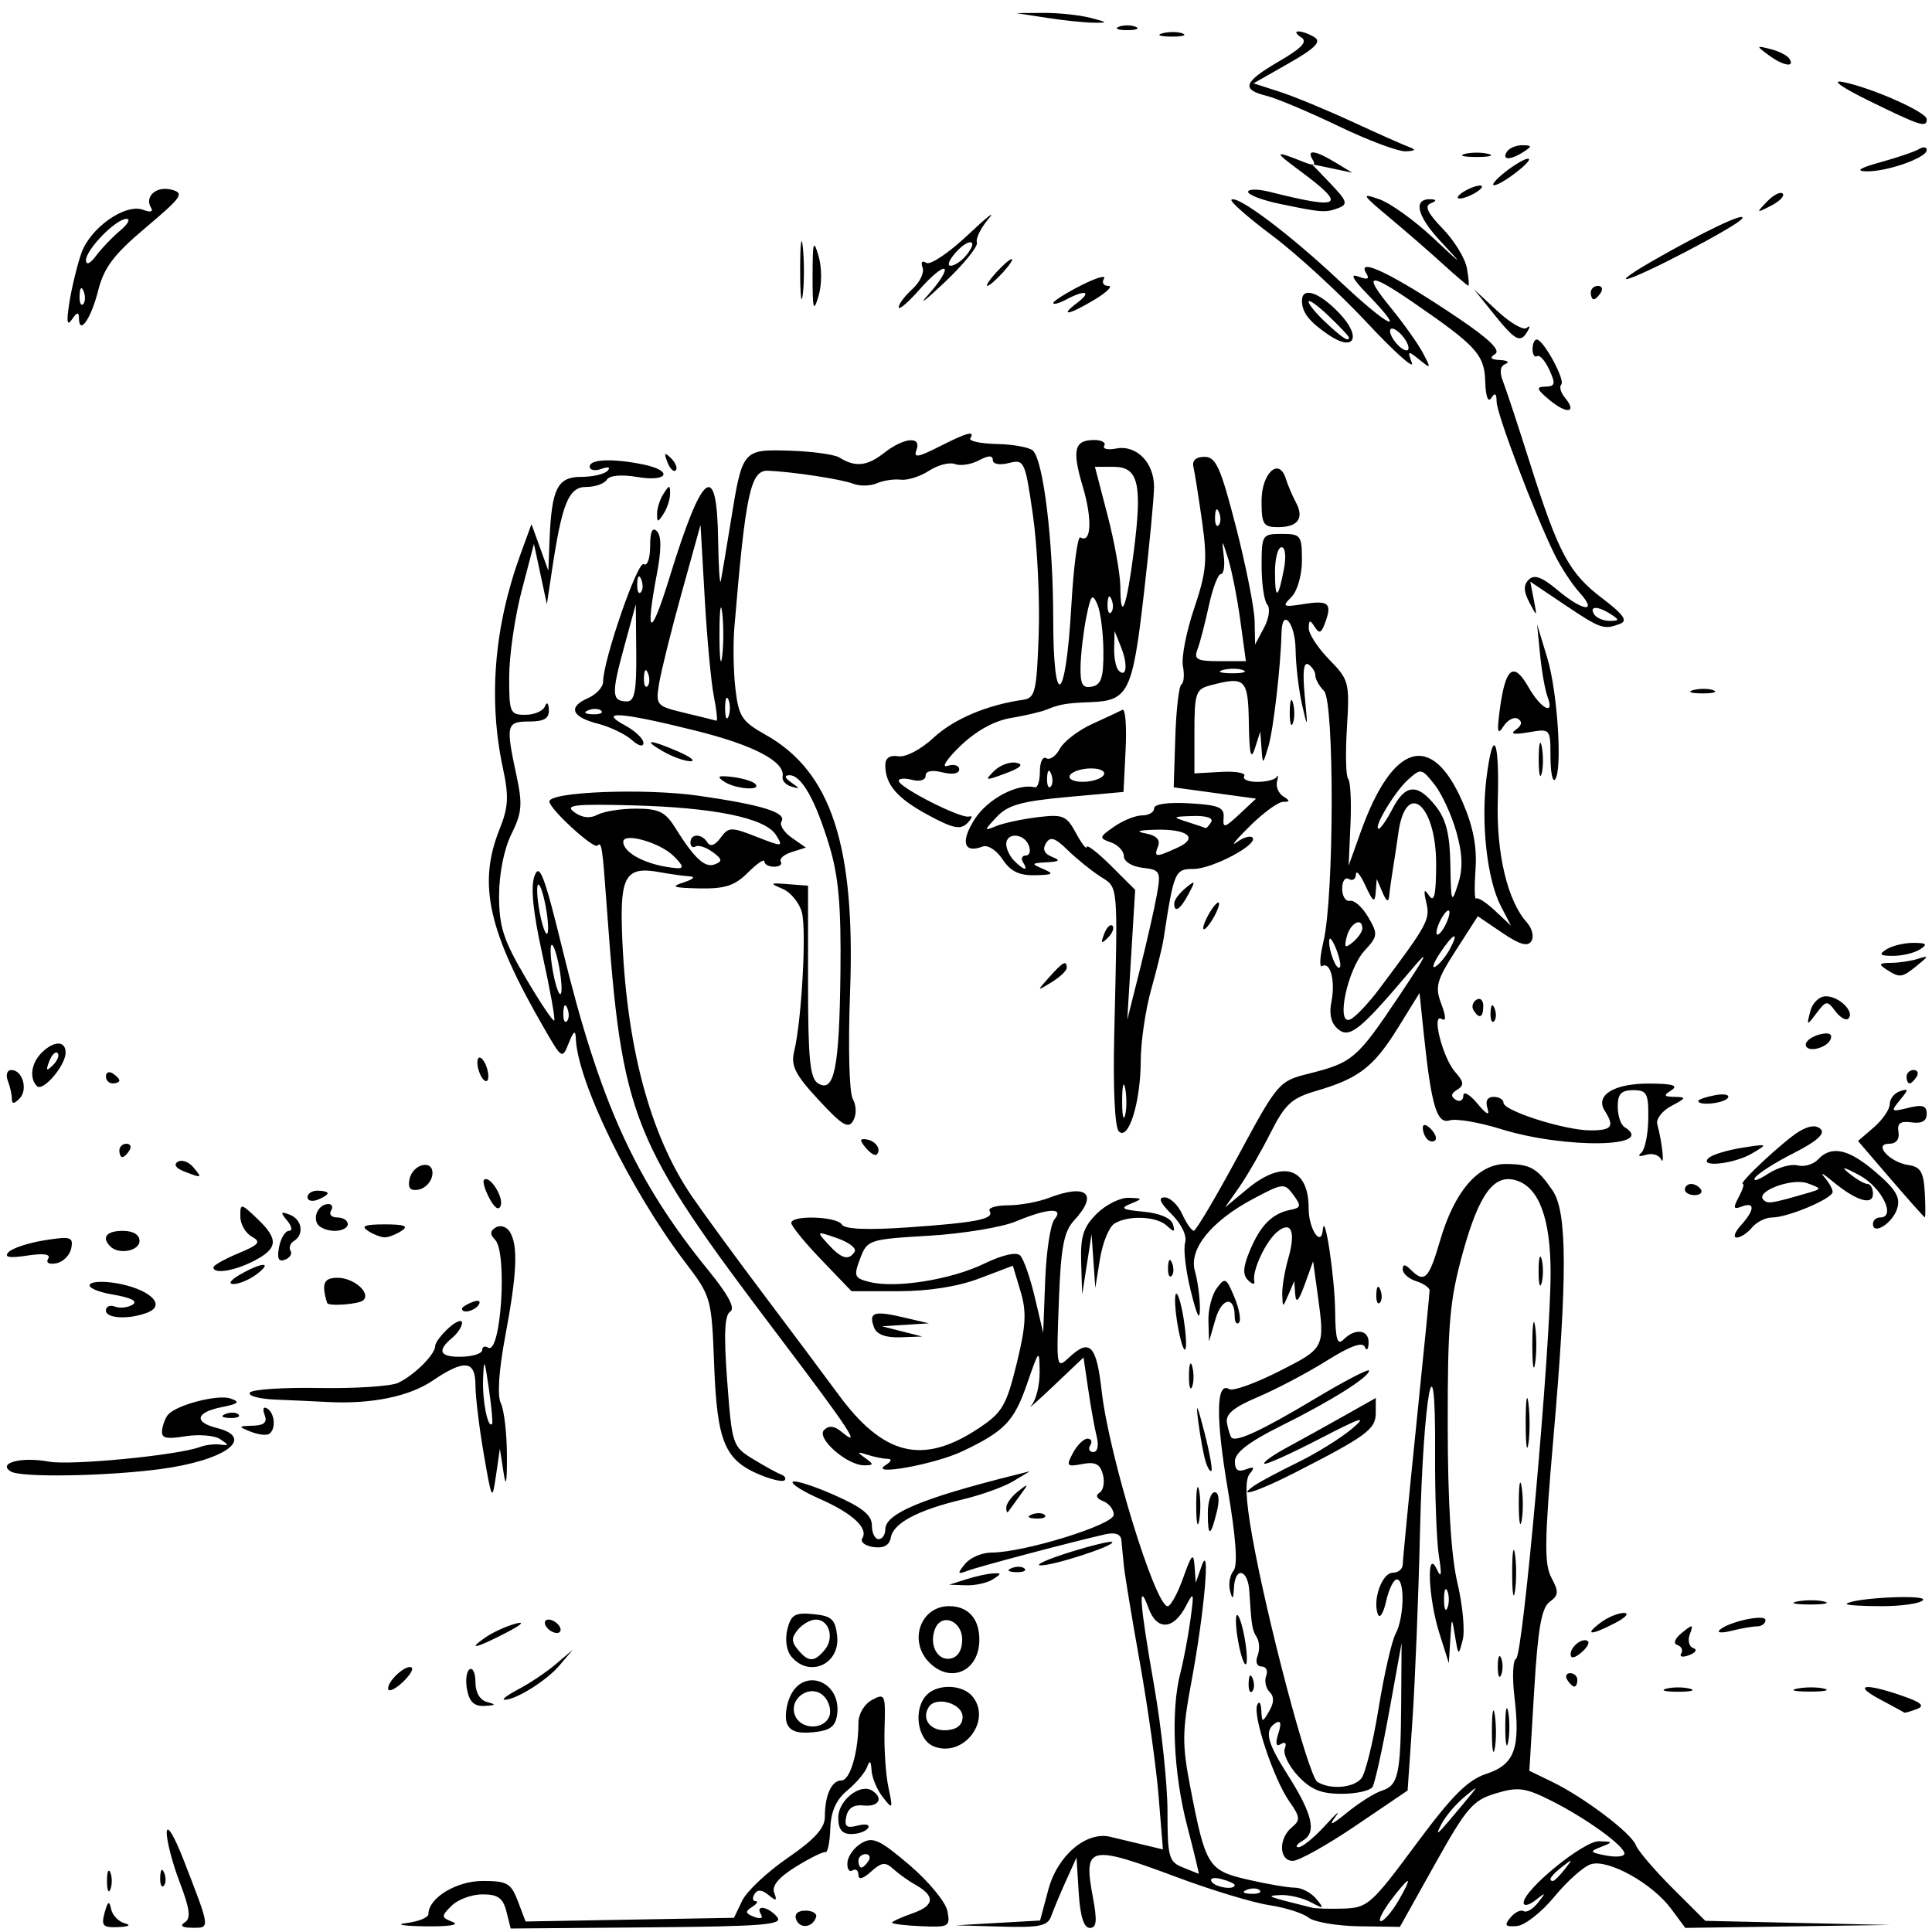 <?xml version="1.0" encoding="UTF-8" standalone="no"?>
<svg
   version="1.0"
   width="288pt"
   height="288pt"
   viewBox="0 0 288 288"
   preserveAspectRatio="xMidYMid meet"
   id="svg43"
   sodipodi:docname="output.svg"
   xml:space="preserve"
   inkscape:version="1.4.2 (ebf0e940d0, 2025-05-08)"
   xmlns:inkscape="http://www.inkscape.org/namespaces/inkscape"
   xmlns:sodipodi="http://sodipodi.sourceforge.net/DTD/sodipodi-0.dtd"
   xmlns="http://www.w3.org/2000/svg"
   xmlns:svg="http://www.w3.org/2000/svg"><defs
     id="defs43" /><sodipodi:namedview
     id="namedview43"
     pagecolor="#ffffff"
     bordercolor="#000000"
     borderopacity="0.25"
     inkscape:showpageshadow="2"
     inkscape:pageopacity="0.0"
     inkscape:pagecheckerboard="0"
     inkscape:deskcolor="#d1d1d1"
     inkscape:document-units="pt"
     inkscape:zoom="2.0807292"
     inkscape:cx="159.07885"
     inkscape:cy="221.79725"
     inkscape:window-width="1920"
     inkscape:window-height="1008"
     inkscape:window-x="0"
     inkscape:window-y="0"
     inkscape:window-maximized="1"
     inkscape:current-layer="svg43" /><path
     style="fill:#000000"
     d="m 15.592,285.137 c 0.479,-1.746 0.696,-1.871 0.969,-0.561 0.194,0.928 1.113,1.887 2.044,2.132 1.005,0.264 0.611,0.492 -0.969,0.561 -2.294,0.1 -2.575,-0.194 -2.044,-2.132 z m 11.946,1.436 c 0.948,-0.601 0.774,-1.985 -0.751,-5.99 -1.091,-2.865 -1.961,-6.215 -1.932,-7.446 0.03,-1.276 1.133,0.552 2.569,4.257 3.95,10.194 3.925,9.993 1.252,9.975 -1.527,-0.01 -1.931,-0.293 -1.137,-0.796 z m 33.071,0.089 c 1.79,-0.222 3.255,-0.824 3.255,-1.339 0,-2.395 4.167,-4.932 8.1,-4.932 3.636,0 4.221,0.338 5.237,3.021 l 1.143,3.021 15.534,-0.274 15.534,-0.274 1.227,-2.556 c 0.675,-1.406 3.722,-4.27 6.773,-6.366 4.008,-2.754 5.546,-4.446 5.546,-6.104 0,-3.251 1.005,-5.455 2.486,-5.455 1.277,0 2.522,-4.236 2.522,-8.582 0,-1.326 0.879,-2.807 2.03,-3.421 1.928,-1.03 2.022,-0.818 1.863,4.211 -0.092,2.912 0.165,6.868 0.571,8.791 0.699,3.307 0.654,3.388 -0.829,1.499 -0.862,-1.099 -1.618,-2.897 -1.679,-3.996 -0.08,-1.444 -0.264,-1.583 -0.663,-0.5 -0.304,0.824 -1.634,2.398 -2.956,3.497 -1.675,1.392 -2.443,3.118 -2.533,5.691 -0.071,2.031 -0.395,3.608 -0.72,3.503 -0.325,-0.105 -2.309,0.872 -4.408,2.171 -2.569,1.589 -3.626,2.858 -3.232,3.882 0.47,1.222 0.303,1.287 -0.851,0.332 -0.979,-0.81 -1.643,-0.855 -2.085,-0.141 -0.357,0.576 -0.284,1.054 0.161,1.063 0.446,0.008 0.209,0.395 -0.526,0.86 -1.069,0.676 -1.009,0.97 0.302,1.472 0.958,0.367 1.384,0.217 1.026,-0.36 -0.933,-1.505 1.106,-1.177 2.408,0.387 0.964,1.159 -2.069,1.402 -19.287,1.546 l -20.431,0.171 -0.64,-2.545 c -0.503,-1.998 -1.267,-2.545 -3.554,-2.545 -1.603,0 -3.678,0.762 -4.611,1.692 -1.594,1.59 -1.584,1.737 0.179,2.427 1.095,0.429 -0.625,0.698 -4.134,0.645 -3.305,-0.049 -4.545,-0.271 -2.754,-0.493 z m 58.078,-0.52 c -0.314,-0.816 0.222,-1.327 1.391,-1.327 1.046,0 1.755,0.438 1.576,0.972 -0.524,1.569 -2.413,1.795 -2.967,0.354 z m 14.286,0.473 c 0,-0.184 1.373,-0.812 3.05,-1.395 3.298,-1.147 3.444,-2.567 0.438,-4.259 -1.046,-0.589 -2.537,-1.654 -3.315,-2.367 -1.165,-1.069 -1.744,-0.998 -3.297,0.405 -1.209,1.091 -1.884,1.266 -1.884,0.488 0,-0.667 -0.4,-0.966 -0.888,-0.665 -0.489,0.301 -0.827,-0.234 -0.751,-1.19 0.075,-0.956 1.021,-2.254 2.101,-2.884 1.685,-0.984 2.698,-0.52 7.15,3.273 2.852,2.431 5.397,5.519 5.655,6.863 0.443,2.311 0.231,2.433 -3.894,2.254 -2.4,-0.104 -4.363,-0.34 -4.363,-0.524 z m -3.505,-9.222 c 0.34,-0.549 0.142,-0.999 -0.442,-0.999 -0.583,0 -1.061,0.45 -1.061,0.999 0,0.549 0.199,0.999 0.442,0.999 0.243,0 0.72,-0.45 1.061,-0.999 z m 19.297,9.25 6.277,-0.355 1.235,-4.614 c 1.359,-5.078 5.66,-8.734 9.248,-7.861 1.102,0.268 3.314,0.799 4.917,1.181 l 2.914,0.694 -0.64,-7.89 c -0.352,-4.339 -1.605,-13.285 -2.784,-19.878 -1.179,-6.594 -2.257,-13.113 -2.395,-14.486 -0.138,-1.374 -0.309,-3.112 -0.38,-3.863 -0.083,-0.882 -0.927,-1.186 -2.383,-0.857 -4.776,1.076 -18.775,4.781 -20.487,5.421 -1.579,0.591 -1.631,0.467 -0.423,-1.013 0.756,-0.927 2.528,-1.686 3.938,-1.686 4.836,0 18.224,-4.14 18.224,-5.636 0,-0.781 -0.714,-1.694 -1.586,-2.028 -0.973,-0.373 -1.181,-0.857 -0.538,-1.253 0.576,-0.355 0.805,-1.573 0.508,-2.705 -0.414,-1.581 -1.129,-1.947 -3.076,-1.575 -2.323,0.443 -2.44,0.304 -1.39,-1.652 0.63,-1.174 1.607,-2.135 2.171,-2.135 0.564,0 0.747,0.45 0.406,0.999 -0.34,0.549 -0.133,0.999 0.461,0.999 0.622,0 0.838,-0.96 0.511,-2.262 -0.313,-1.244 -0.885,-4.416 -1.271,-7.05 l -0.702,-4.788 -4.507,4.28 c -2.479,2.354 -3.944,3.638 -3.255,2.854 0.689,-0.784 1.237,-3.022 1.219,-4.973 -0.032,-3.452 -0.082,-3.405 -1.862,1.735 -1.954,5.642 -3.32,7.073 -9.624,10.081 -4.13,1.971 -14.185,3.784 -11.466,2.068 0.862,-0.544 0.975,-0.921 0.28,-0.931 -0.644,-0.008 -1.996,-0.282 -3.005,-0.609 -1.526,-0.494 -1.582,-0.412 -0.332,0.484 1.317,0.945 1.303,1.08 -0.115,1.093 -2.568,0.024 -7.222,-4.055 -6.008,-5.266 0.706,-0.705 1.517,-0.626 2.575,0.251 3.122,2.584 1.31,-0.183 -9.267,-14.155 C 93.931,169.908 92.751,166.96 90.439,135.028 c -0.643,-8.877 -0.755,-9.603 -1.386,-8.974 -0.568,0.567 -7.16,-5.49 -7.16,-6.578 0,-1.456 14.279,-2.004 22.261,-0.854 9.491,1.367 13.164,2.513 12.337,3.848 -0.318,0.513 0.37,1.595 1.529,2.405 l 2.107,1.472 -2.105,0.666 c -1.158,0.366 -1.893,1.009 -1.633,1.427 0.259,0.418 -0.185,0.761 -0.987,0.761 -0.802,0 -1.458,-0.354 -1.458,-0.787 0,-0.433 -1.106,0.316 -2.458,1.665 -1.968,1.963 -3.417,2.432 -7.261,2.353 -3.901,-0.081 -4.333,-0.25 -2.299,-0.899 1.427,-0.456 1.804,-0.843 0.876,-0.899 -0.895,-0.055 -2.923,-0.337 -4.507,-0.626 -4.929,-0.901 -5.856,0.546 -5.581,8.715 0.571,16.964 4.103,30.369 10.447,39.644 1.738,2.54 6.565,9.14 10.728,14.665 4.163,5.525 9.138,12.185 11.056,14.798 6.732,9.172 12.568,10.608 20.863,5.133 3.604,-2.379 4.19,-3.367 5.737,-9.662 1.397,-5.687 1.507,-7.732 0.58,-10.816 l -1.142,-3.804 -5.008,1.898 c -3.19,1.209 -7.556,1.898 -12.025,1.898 h -7.017 l -4.49,-4.675 c -2.47,-2.571 -4.49,-5.044 -4.49,-5.495 0,-1.211 6.782,-0.998 7.548,0.237 0.431,0.696 3.789,0.839 9.824,0.421 10.297,-0.714 12.938,-1.245 12.192,-2.449 -0.282,-0.455 0.951,-0.833 2.74,-0.841 1.789,-0.008 4.521,-0.502 6.072,-1.099 5.686,-2.188 7.456,-0.626 3.791,3.346 -1.541,1.67 -1.975,3.978 -2.282,12.136 -0.377,10.007 -0.366,10.061 1.607,8.227 3.015,-2.802 4.014,-1.742 4.777,5.066 1.067,9.529 7.983,32.081 9.838,32.081 0.449,0 1.495,-1.911 2.323,-4.246 1.246,-3.511 1.538,-3.814 1.686,-1.748 l 0.179,2.498 0.876,-2.498 c 1.347,-3.841 0.409,6.893 -1.493,17.096 -1.422,7.624 -1.442,9.444 -0.176,15.985 2.263,11.696 2.651,12.315 8.584,13.681 2.851,0.656 5.995,1.193 6.987,1.193 0.992,0 2.423,0.748 3.179,1.662 1.243,1.503 1.165,1.551 -0.813,0.5 -1.203,-0.639 -3.231,-1.117 -4.507,-1.06 -2.333,0.103 -2.164,0.171 4.692,1.882 0.551,0.138 2.688,0.197 4.749,0.132 3.528,-0.111 4.156,-0.67 10.702,-9.511 5.416,-7.314 7.744,-9.652 10.525,-10.568 4.242,-1.396 5.111,-3.778 4.2,-11.507 -0.346,-2.933 -0.232,-5.482 0.251,-5.665 1.021,-0.386 5.165,-46.785 5.143,-57.579 -0.017,-8.037 -1.725,-12.643 -5.084,-13.707 -3.34,-1.057 -5.575,1.961 -8.022,10.833 -1.943,7.047 -2.25,10.569 -2.232,25.652 0.014,11.579 0.503,19.52 1.448,23.514 0.785,3.317 1.139,7.138 0.786,8.492 -0.627,2.409 -0.652,2.397 -1.138,-0.536 -0.495,-2.981 -0.499,-2.978 -0.714,0.5 l -0.217,3.497 -1.42,-4.496 c -1.654,-5.235 -1.948,-12.844 -0.368,-9.491 0.675,1.432 0.762,0.867 0.307,-1.998 -0.349,-2.198 -0.604,-9.166 -0.567,-15.485 0.108,-18.512 -1.773,-8.496 -2.251,11.989 -0.225,9.616 -0.731,22.204 -1.126,27.974 l -0.717,10.49 -7.736,5.245 c -4.255,2.885 -8.477,5.245 -9.381,5.245 -2.064,0 -2.167,-3.319 -0.154,-4.985 1.31,-1.084 1.266,-1.553 -0.36,-3.869 -2.327,-3.315 -5.467,-12.724 -4.797,-14.378 0.277,-0.684 0.553,-0.345 0.613,0.754 0.104,1.906 0.159,1.913 1.184,0.153 0.734,-1.26 0.75,-2.169 0.048,-2.869 -0.565,-0.563 -0.789,-1.644 -0.497,-2.401 0.291,-0.757 -0.018,-1.377 -0.686,-1.377 -0.7,0 -0.957,-0.674 -0.605,-1.589 0.336,-0.874 0.288,-2.11 -0.106,-2.746 -0.713,-1.151 -0.793,-1.645 -1.121,-6.904 -0.205,-3.288 -2.125,-3.707 -2.291,-0.5 -0.091,1.765 -0.217,1.862 -0.583,0.452 -0.257,-0.988 -0.023,-2.337 0.52,-2.997 0.658,-0.801 0.369,-4.864 -0.867,-12.191 -1.812,-10.735 -1.728,-16.079 0.233,-14.87 0.536,0.331 3.869,-0.864 7.405,-2.654 6.878,-3.482 6.87,-3.467 5.761,-11.539 l -0.669,-4.865 -1.258,3.477 c -0.878,2.425 -1.303,2.872 -1.405,1.479 l -0.147,-1.998 -0.861,1.998 c -0.86,1.995 -0.861,1.995 -0.931,-0.007 -0.039,-1.103 0.367,-3.527 0.902,-5.387 1.154,-4.013 0.446,-5.686 -1.667,-3.937 -1.713,1.418 -3.755,5.82 -3.402,7.333 0.13,0.555 -0.274,0.503 -0.908,-0.118 -0.854,-0.836 -0.785,-1.969 0.274,-4.496 1.566,-3.738 3.312,-5.479 6.033,-6.018 1.577,-0.312 1.63,-0.592 0.427,-2.224 -1.331,-1.807 -1.523,-1.788 -5.98,0.578 -6.263,3.326 -9.647,7.52 -8.696,10.78 0.401,1.374 0.735,3.846 0.743,5.495 0.01,2.08 -0.404,1.315 -1.352,-2.498 -0.752,-3.022 -1.136,-6.274 -0.854,-7.227 0.305,-1.031 -0.507,-2.749 -2.008,-4.246 -1.752,-1.747 -2.07,-2.514 -1.042,-2.514 0.813,0 1.992,1.124 2.619,2.498 0.627,1.374 1.407,2.489 1.731,2.478 0.325,-0.011 3.295,-5.03 6.6,-11.154 5.909,-10.947 6.085,-11.153 10.516,-12.263 6.552,-1.642 7.198,-2.196 13.449,-11.53 4.231,-6.318 4.715,-7.341 1.891,-3.996 -7.61,9.014 -9.222,10.325 -10.944,8.899 -1.042,-0.862 -1.377,-2.227 -1.004,-4.087 0.619,-3.089 -0.158,-6.071 -1.386,-5.314 -0.434,0.267 -0.335,-1.421 0.218,-3.752 1.579,-6.647 1.627,-35.72 0.062,-37.281 -0.707,-0.705 -1.285,-1.737 -1.285,-2.293 0,-0.556 -0.471,-1.302 -1.048,-1.657 -0.702,-0.433 -0.879,1.113 -0.535,4.687 0.471,4.908 0.44,5.014 -0.397,1.336 -0.5,-2.198 -0.935,-5.907 -0.967,-8.242 -0.054,-3.973 -2.015,-6.307 -2.099,-2.498 -0.108,4.909 -1.211,14.475 -1.953,16.938 -0.839,2.785 -0.842,2.786 -1.027,0.296 l -0.186,-2.498 -0.802,2.498 c -0.596,1.856 -0.828,0.894 -0.902,-3.746 -0.107,-6.67 -0.5,-7.047 -5.859,-5.614 -2.032,0.543 -2.254,1.216 -2.254,6.847 v 6.245 l 3.977,-0.224 c 2.187,-0.123 3.738,0.161 3.446,0.632 -0.292,0.471 0.586,0.856 1.949,0.856 1.364,0 2.669,-0.337 2.9,-0.749 0.231,-0.412 0.253,-0.111 0.05,0.669 -0.204,0.78 0.208,1.785 0.915,2.233 1.037,0.657 1.031,0.817 -0.033,0.829 -0.725,0.008 -2.979,1.662 -5.008,3.674 -2.029,2.012 -2.889,3.072 -1.912,2.355 0.977,-0.717 2.042,-1.039 2.366,-0.716 0.987,0.985 -5.968,4.684 -8.813,4.688 -2.754,0.004 -2.892,0.33 -4.445,10.494 -0.168,1.099 -0.997,4.471 -1.843,7.493 -0.846,3.022 -1.543,7.788 -1.55,10.591 -0.014,6.17 -1.816,11.987 -3.265,10.542 -0.599,-0.598 -0.875,-6.339 -0.688,-14.312 0.543,-23.153 0.652,-21.923 -2.099,-23.703 -1.36,-0.88 -3.548,-2.652 -4.862,-3.938 -1.878,-1.838 -2.567,-2.051 -3.218,-0.999 -0.544,0.878 -0.239,1.572 0.887,2.018 1.341,0.531 1.168,0.71 -0.788,0.82 -2.308,0.129 -2.347,0.208 -0.501,0.999 1.682,0.721 1.486,0.87 -1.229,0.929 -2.368,0.051 -3.66,-0.581 -4.833,-2.367 -0.894,-1.361 -2.21,-2.204 -2.98,-1.91 -2.823,1.081 -3.335,-0.725 -1.164,-4.104 1.934,-3.009 6.409,-5.372 8.954,-4.727 0.413,0.105 0.751,-0.96 0.751,-2.366 0,-1.406 0.428,-2.293 0.951,-1.97 0.523,0.323 1.431,-0.307 2.017,-1.399 0.586,-1.092 2.749,-2.754 4.808,-3.693 2.058,-0.939 4.097,-1.893 4.531,-2.121 0.434,-0.228 0.647,2.433 0.473,5.913 l -0.316,6.326 -8.424,0.764 c -6.747,0.612 -8.829,1.196 -10.454,2.937 -1.974,2.114 -1.976,2.152 -0.061,1.374 1.083,-0.44 3.842,-1.028 6.131,-1.308 3.788,-0.463 4.302,-0.251 5.719,2.358 0.856,1.577 1.575,2.515 1.597,2.084 0.022,-0.43 1.658,0.831 3.635,2.803 l 3.595,3.586 -0.588,9.685 -0.588,9.685 1.881,-7.493 c 1.034,-4.121 2.175,-9.148 2.534,-11.17 0.616,-3.465 0.492,-3.695 -2.133,-3.996 -1.568,-0.18 -2.787,-0.931 -2.787,-1.717 0,-0.769 -0.866,-1.701 -1.924,-2.071 -1.817,-0.636 -1.79,-0.767 0.473,-2.349 1.319,-0.921 3.199,-1.675 4.178,-1.675 0.979,0 1.78,-0.473 1.78,-1.051 0,-0.641 2.055,-0.933 5.258,-0.749 4.389,0.252 5.233,0.605 5.105,2.133 -0.135,1.618 0.137,1.56 2.342,-0.5 l 2.495,-2.331 -6.14,-0.842 -6.139,-0.842 0.239,-7.463 c 0.131,-4.105 0.54,-7.649 0.909,-7.876 0.368,-0.227 0.47,-1.457 0.225,-2.734 -0.245,-1.277 0.51,-5.148 1.677,-8.603 1.83,-5.42 1.992,-7.195 1.181,-12.938 -0.517,-3.661 -1.099,-7.331 -1.292,-8.155 -0.223,-0.949 0.383,-1.499 1.652,-1.499 1.705,0 2.405,1.563 4.702,10.49 1.484,5.77 2.73,12.064 2.769,13.987 l 0.07,3.497 1.332,-2.498 c 0.741,-1.39 0.957,-2.919 0.486,-3.447 -0.466,-0.522 -0.846,-3.107 -0.846,-5.745 0,-4.662 0.084,-4.795 3.005,-4.795 2.829,0 3.005,0.23 3.005,3.925 0,2.243 -0.677,4.6 -1.581,5.502 -1.44,1.437 -1.262,1.526 2.003,1.009 3.631,-0.576 4.138,-0.05 2.944,3.054 -0.511,1.327 -0.811,1.394 -1.487,0.331 -0.671,-1.056 -0.85,-1.009 -0.862,0.226 -0.008,0.857 1.366,2.968 3.054,4.69 2.948,3.007 3.052,3.408 2.636,10.146 -0.238,3.858 -0.155,7.292 0.185,7.631 0.34,0.339 0.495,3.389 0.345,6.778 l -0.273,6.162 1.795,-5.016 c 4.786,-13.375 10.621,-15.053 15.225,-4.377 1.553,3.601 2.128,6.625 1.893,9.949 -0.186,2.627 -0.146,4.584 0.089,4.349 0.235,-0.235 1.501,0.58 2.815,1.811 l 2.389,2.238 -1.514,-2.911 c -2.05,-3.942 -2.994,-12.346 -2.146,-19.116 0.98,-7.822 1.959,-5.867 1.684,3.363 -0.235,7.894 1.462,15.008 4.334,18.174 0.784,0.864 1.089,2.114 0.678,2.777 -0.546,0.881 -1.725,0.544 -4.368,-1.247 l -3.62,-2.454 -3.27,5.084 c -2.885,4.485 -3.142,5.424 -2.176,7.975 0.709,1.875 0.734,2.669 0.07,2.26 -1.585,-0.977 0.14,5.803 2.016,7.922 1.293,1.461 1.348,1.966 0.282,2.623 -0.925,0.57 -0.988,1.017 -0.211,1.497 0.61,0.376 1.119,0.095 1.131,-0.624 0.012,-0.719 0.956,-0.184 2.096,1.19 1.358,1.636 1.88,1.894 1.512,0.749 -0.362,-1.126 -0.039,-1.748 0.908,-1.748 0.809,0 1.471,0.398 1.471,0.884 0,1.203 9.166,4.111 12.958,4.111 3.21,0 3.627,-0.567 2.141,-2.909 -1.484,-2.338 1.357,-4.085 6.613,-4.069 3.487,0.011 4.411,0.284 3.327,0.984 -1.246,0.803 -1.161,0.974 0.501,0.998 1.76,0.026 1.7,0.189 -0.501,1.346 -1.377,0.724 -2.33,1.953 -2.117,2.733 0.727,2.659 1.126,6.415 0.554,5.22 -0.314,-0.656 -1.33,-0.951 -2.258,-0.655 -0.99,0.315 -1.274,0.189 -0.686,-0.306 0.551,-0.464 1.024,-2.754 1.05,-5.09 0.043,-3.778 -0.205,-4.246 -2.254,-4.246 -1.773,0 -2.302,0.56 -2.302,2.439 0,1.341 0.451,2.717 1.002,3.056 4.958,3.057 -8.808,3.285 -18.405,0.305 -3.265,-1.014 -6.708,-1.598 -7.652,-1.299 -1.909,0.604 -2.735,-2.174 -3.865,-12.993 l -0.626,-5.994 -3.216,5.196 c -3.599,5.815 -5.833,7.543 -12.133,9.384 -3.733,1.091 -4.685,1.965 -6.889,6.33 -1.407,2.786 -3.503,6.413 -4.658,8.062 l -2.1,2.997 3.307,-2.747 c 5.325,-4.424 9.163,-3.215 9.163,2.888 0,3.089 1.878,5.895 2.118,3.165 0.26,-2.957 1.777,7.093 1.83,12.13 0.045,4.235 0.325,5.178 1.26,4.246 1.766,-1.762 3.818,-1.46 3.727,0.549 -0.043,0.962 -0.298,1.211 -0.566,0.554 -0.327,-0.802 -2.195,-0.124 -5.68,2.061 -2.856,1.791 -7.446,4.214 -10.201,5.386 -3.738,1.59 -4.92,2.587 -4.662,3.933 0.19,0.992 0.494,1.957 0.676,2.144 0.697,0.72 4.585,-1.091 12.399,-5.775 4.462,-2.675 8.11,-4.57 8.106,-4.211 -0.01,0.985 -5.695,4.547 -13.239,8.296 -4.652,2.312 -6.743,3.921 -6.761,5.203 -0.018,1.314 0.455,1.672 1.619,1.226 1.243,-0.476 1.389,-0.319 0.596,0.642 -0.735,0.892 -0.639,3.612 0.322,9.099 2.162,12.348 8.421,35.99 9.751,36.834 1.891,1.199 5.361,0.928 6.559,-0.513 0.599,-0.72 1.757,-5.424 2.572,-10.454 0.816,-5.03 1.958,-10.031 2.539,-11.113 1.277,-2.379 1.403,-8.094 0.18,-8.094 -0.482,0 -1.2,1.461 -1.596,3.247 -0.396,1.786 -0.947,2.666 -1.225,1.955 -0.832,-2.128 0.622,-6.201 2.214,-6.201 0.816,0 1.488,-0.562 1.493,-1.249 0.005,-0.687 0.907,-9.987 2.003,-20.668 1.096,-10.681 1.994,-19.754 1.994,-20.164 0,-0.409 -0.901,-1.03 -2.003,-1.379 -1.102,-0.349 -2.003,-1.143 -2.003,-1.766 0,-0.805 0.347,-0.786 1.202,0.067 2.041,2.035 2.693,1.39 4.353,-4.308 2.144,-7.357 5.674,-11.482 9.808,-11.462 3.673,0.018 4.666,0.58 6.98,3.953 2.192,3.195 2.219,12.805 0.105,37.052 -1.319,15.132 -1.366,18.646 -0.278,20.675 1.119,2.086 1.079,2.614 -0.271,3.599 -1.211,0.883 -1.751,3.973 -2.301,13.166 l -0.719,12.012 3.33,1.612 c 4.78,2.314 11.835,7.636 12.535,9.456 0.329,0.855 2.796,3.747 5.481,6.426 l 4.883,4.871 13.752,0.308 13.752,0.308 -15.244,0.219 -15.244,0.219 -2.122,-2.863 c -2.802,-3.78 -9.395,-7.44 -11.948,-6.632 -1.091,0.345 -3.542,2.525 -5.447,4.844 -1.905,2.319 -4.425,4.289 -5.6,4.377 -1.747,0.131 -1.919,-0.101 -0.946,-1.271 0.655,-0.787 1.539,-1.216 1.965,-0.954 0.426,0.263 1.389,-0.304 2.14,-1.26 1.236,-1.572 1.199,-1.607 -0.387,-0.366 -0.964,0.754 -1.753,0.924 -1.753,0.377 0,-1.937 8.956,-9.242 11.245,-9.171 2.118,0.065 2.139,0.124 0.301,0.84 -1.773,0.691 -1.696,0.823 0.751,1.29 1.499,0.286 2.726,0.156 2.726,-0.29 0,-1.15 -5.729,-5.287 -10.937,-7.898 -3.866,-1.938 -4.91,-2.075 -8.235,-1.081 -3.406,1.018 -4.361,2.127 -9.053,10.519 l -5.245,9.381 -6.05,-0.085 c -3.328,-0.047 -6.726,-0.626 -7.552,-1.287 -0.826,-0.661 -3.477,-1.502 -5.89,-1.868 -2.413,-0.366 -8.56,-2.224 -13.66,-4.129 -13.233,-4.944 -14.057,-4.753 -12.62,2.919 0.671,3.582 0.569,4.607 -0.458,4.607 -0.884,0 -1.429,-1.735 -1.649,-5.245 l -0.328,-5.245 -1.579,3.497 c -0.869,1.923 -1.857,4.283 -2.196,5.245 -0.516,1.46 -1.736,1.717 -7.409,1.556 l -6.792,-0.193 z m 59.667,-3.256 c 0.976,-1.648 1.609,-2.997 1.406,-2.997 -0.203,0 -1.369,1.349 -2.591,2.997 -1.222,1.648 -1.854,2.997 -1.406,2.997 0.449,0 1.614,-1.349 2.591,-2.997 z m -20.644,-1.603 c -0.333,-0.332 -1.197,-0.367 -1.92,-0.079 -0.799,0.319 -0.562,0.556 0.605,0.604 1.056,0.043 1.647,-0.193 1.315,-0.525 z m -3.735,-0.778 c 0,-0.211 -0.902,-0.618 -2.005,-0.906 -1.102,-0.288 -1.752,-0.115 -1.443,0.383 0.539,0.87 3.448,1.311 3.448,0.523 z m 49.204,-2.364 c 1.246,-1.585 1.21,-1.62 -0.378,-0.377 -1.668,1.305 -2.199,2.126 -1.375,2.126 0.208,0 0.997,-0.787 1.753,-1.748 z m -56.298,-6.494 c -2.035,-7.815 -2.449,-17.133 -1.01,-22.729 0.495,-1.923 1.174,-5.52 1.51,-7.992 0.559,-4.112 0.501,-4.283 -0.68,-2.007 -1.843,3.554 -4.331,3.694 -5.567,0.312 -1.593,-4.359 -1.338,-0.811 0.831,11.556 1.096,6.248 1.993,14.692 1.993,18.765 0,6.745 0.201,7.485 2.254,8.308 1.239,0.497 2.321,0.932 2.404,0.967 0.083,0.035 -0.698,-3.196 -1.736,-7.18 z m 20.615,-0.052 c 1.653,-1.814 2.329,-2.392 1.502,-1.284 -1.08,1.448 -0.588,1.271 1.747,-0.629 1.787,-1.454 4.105,-2.914 5.15,-3.245 2.471,-0.782 2.826,-2.383 2.9,-13.097 l 0.062,-8.918 -1.848,10.211 c -1.016,5.616 -2.134,10.674 -2.485,11.239 -0.35,0.565 -2.435,1.028 -4.632,1.028 -3.048,0 -4.586,-0.636 -6.487,-2.682 -1.371,-1.475 -2.256,-3.297 -1.967,-4.048 0.314,-0.816 0.084,-1.094 -0.572,-0.689 -0.742,0.457 -0.866,-0.052 -0.382,-1.572 0.487,-1.532 0.362,-2.03 -0.393,-1.565 -1.73,1.066 -1.337,2.813 1.714,7.613 3.783,5.951 4.43,8.692 2.342,9.908 -0.913,0.531 -1.209,0.98 -0.658,0.997 0.551,0.017 2.354,-1.454 4.006,-3.268 z m 20.547,-3.188 c 2.401,-2.885 2.406,-2.92 0.143,-1.01 -1.29,1.089 -2.81,2.884 -3.378,3.989 -1.089,2.122 -0.754,1.813 3.235,-2.979 z m -2.356,-31.727 c -0.278,-0.687 -0.505,-0.125 -0.505,1.249 0,1.374 0.227,1.936 0.505,1.249 0.278,-0.687 0.278,-1.811 0,-2.498 z m -58.586,-55.401 c 1.521,-1.828 -0.956,-1.701 -5.741,0.294 -2.098,0.874 -7.937,1.835 -12.975,2.135 -8.963,0.533 -9.184,0.607 -10.244,3.408 -0.992,2.622 -0.872,2.916 1.418,3.489 3.884,0.972 12.121,-0.342 17.047,-2.721 2.744,-1.325 4.825,-1.8 5.395,-1.23 0.511,0.509 1.491,3.312 2.179,6.228 l 1.25,5.302 0.296,-7.804 c 0.163,-4.292 0.781,-8.387 1.375,-9.1 z m -29.775,4.796 c 0.307,-0.496 -0.864,-1.396 -2.603,-2.001 -3.121,-1.085 -3.138,-1.074 -1.346,0.902 1.981,2.184 3.086,2.491 3.949,1.099 z m 40.33,-24.313 c -0.24,-1.243 -0.445,-0.461 -0.456,1.737 -0.011,2.198 0.185,3.215 0.436,2.26 0.251,-0.955 0.26,-2.753 0.02,-3.996 z m 37.852,-14.822 c 7.261,-9.686 7.621,-10.344 7.033,-12.888 -0.442,-1.913 -0.337,-2.16 0.433,-1.024 0.741,1.092 1.021,-0.176 1.032,-4.674 0.022,-9.002 -4.525,-12.74 -5.64,-4.637 -0.213,1.55 -0.575,3.941 -0.803,5.315 -0.228,1.374 -0.477,3.172 -0.554,3.996 -0.097,1.043 -0.401,0.891 -1,-0.5 l -0.861,-1.998 -0.152,1.998 c -0.123,1.614 -0.417,1.421 -1.528,-0.999 -0.757,-1.648 -1.396,-2.409 -1.421,-1.689 -0.025,0.719 -0.496,1.03 -1.047,0.69 -0.551,-0.34 -1.002,0.308 -1.002,1.44 0,1.131 0.522,1.945 1.16,1.807 0.638,-0.137 1.866,0.962 2.729,2.444 1.469,2.522 1.434,2.84 -0.553,4.995 -2.536,2.75 -4.306,11.115 -2.172,10.265 0.737,-0.293 2.693,-2.337 4.345,-4.541 z m -6.425,-6.025 c -0.528,-1.316 -0.988,-1.868 -1.023,-1.226 -0.085,1.559 1.082,4.517 1.584,4.016 0.219,-0.219 -0.033,-1.474 -0.561,-2.791 z m 16.971,0.049 c 1.522,-2.837 0.484,-2.374 -1.521,0.678 -0.947,1.441 -1.226,2.315 -0.621,1.942 0.605,-0.373 1.569,-1.552 2.142,-2.621 z m -13.05,-3.064 c 0,-1.739 -1.782,-0.83 -2.308,1.178 -0.442,1.686 -0.283,1.844 0.885,0.877 0.783,-0.648 1.424,-1.573 1.424,-2.055 z m 12.99,-2.375 c 0,-0.549 -0.437,-0.325 -0.971,0.5 -0.534,0.824 -0.971,1.948 -0.971,2.498 0,0.549 0.437,0.325 0.971,-0.5 0.534,-0.824 0.971,-1.948 0.971,-2.498 z m 1.026,-12.01 c -0.705,-2.513 -2.17,-5.695 -3.256,-7.071 -1.912,-2.424 -2.036,-2.446 -3.965,-0.705 -2.008,1.813 -5.272,7.298 -4.342,7.298 0.275,0 1.2,-1.349 2.055,-2.997 1.914,-3.691 3.733,-3.795 6.437,-0.365 1.549,1.964 2.102,4.183 2.178,8.742 0.095,5.682 0.175,5.884 1.139,2.888 0.755,-2.346 0.688,-4.462 -0.246,-7.79 z m -116.704,3.57 c -2.039,-2.009 -7.484,-3.542 -7.484,-2.106 0,1.751 3.758,3.604 7.985,3.937 1.097,0.086 0.969,-0.382 -0.501,-1.83 z m 5.827,-0.581 c -0.974,-0.711 -2.114,-1.08 -2.533,-0.822 -0.419,0.258 -0.762,-0.006 -0.762,-0.588 0,-1.369 1.693,-1.368 2.541,8.2e-4 0.416,0.671 1.128,0.415 1.944,-0.698 1.202,-1.64 1.557,-1.651 5.357,-0.162 3.921,1.536 4.027,1.527 2.905,-0.265 -1.594,-2.546 -9.197,-4.107 -21.532,-4.421 -8.583,-0.218 -9.996,-0.049 -8.528,1.023 1.158,0.844 2.343,0.973 3.462,0.376 0.936,-0.499 3.523,-0.908 5.75,-0.908 3.334,0 4.352,0.485 5.762,2.747 2.919,4.681 4.475,6.131 5.968,5.559 1.18,-0.452 1.12,-0.782 -0.333,-1.842 z m 46.282,1.528 c -0.34,-0.549 -0.156,-0.999 0.41,-0.999 0.566,0 0.77,-0.674 0.453,-1.499 -0.707,-1.837 -3.367,-1.995 -3.367,-0.2 0,0.714 0.541,1.838 1.202,2.498 1.461,1.458 2.147,1.563 1.302,0.2 z m 23.017,-2.171 c 3.269,-1.486 1.496,-2.844 -3.487,-2.673 -2.458,0.085 -2.809,0.253 -1.175,0.564 1.51,0.287 2.138,0.942 1.784,1.862 -0.662,1.721 -0.413,1.742 2.878,0.247 z m 5.027,-3.823 c 0.369,-0.596 -0.72,-0.959 -2.695,-0.899 -3.116,0.094 -3.164,0.147 -0.81,0.899 1.377,0.44 2.59,0.845 2.695,0.899 0.105,0.055 0.47,-0.35 0.81,-0.899 z m -23.854,-7.181 c -0.32,-0.797 -0.557,-0.56 -0.605,0.604 -0.043,1.053 0.193,1.643 0.526,1.311 0.333,-0.332 0.368,-1.194 0.079,-1.915 z m 7.829,0.187 c 0.35,-0.564 -0.471,-0.999 -1.885,-0.999 -1.377,0 -2.782,0.45 -3.123,0.999 -0.35,0.564 0.471,0.999 1.885,0.999 1.377,0 2.782,-0.45 3.123,-0.999 z m 20.802,-15.641 c -0.678,-0.274 -2.03,-0.29 -3.005,-0.037 -0.974,0.253 -0.42,0.477 1.233,0.498 1.653,0.02 2.45,-0.187 1.772,-0.461 z m -0.438,-7.457 c -0.461,-3.363 -1.284,-7.521 -1.829,-9.241 -0.905,-2.858 -0.96,-2.891 -0.637,-0.38 0.194,1.511 0.003,2.747 -0.426,2.747 -0.429,0 -1.239,2.136 -1.8,4.748 -0.561,2.611 -1.323,5.534 -1.692,6.494 -0.569,1.48 -0.07,1.746 3.276,1.746 h 3.948 z m 6.509,-7.623 c 0.356,-1.866 0.204,-3.247 -0.357,-3.247 -0.537,0 -0.977,1.648 -0.977,3.663 0,4.282 0.465,4.137 1.333,-0.416 z m -9.663,-8.43 c -0.32,-0.797 -0.557,-0.56 -0.605,0.604 -0.043,1.053 0.193,1.643 0.526,1.311 0.333,-0.332 0.368,-1.194 0.079,-1.915 z M 15.948,280.391 c 0,-1.374 0.227,-1.936 0.505,-1.249 0.278,0.687 0.278,1.811 0,2.498 -0.278,0.687 -0.505,0.125 -0.505,-1.249 z m 7.933,-0.583 c 0.048,-1.164 0.285,-1.401 0.605,-0.604 0.289,0.721 0.254,1.583 -0.079,1.915 -0.333,0.332 -0.57,-0.258 -0.526,-1.311 z m 101.079,-8.873 c 0,-2.545 3.231,-5.127 5.029,-4.019 1.779,1.097 1.021,2.466 -1.232,2.223 -1.482,-0.159 -2.342,0.387 -2.605,1.653 -0.311,1.499 0.044,1.777 1.713,1.342 1.158,-0.302 1.853,-0.142 1.544,0.357 -0.309,0.498 -1.436,0.906 -2.505,0.906 -1.399,0 -1.944,-0.691 -1.944,-2.462 z m 97.438,-13.023 c 0.008,-2.747 0.202,-3.753 0.432,-2.234 0.23,1.519 0.224,3.767 -0.014,4.995 -0.238,1.229 -0.426,-0.014 -0.419,-2.761 z m -83.166,2.435 c -2.518,-0.974 -3.152,-5.634 -1.052,-7.73 1.645,-1.641 5.306,-1.508 6.765,0.245 2.983,3.585 -1.298,9.193 -5.713,7.485 z m 4.257,-4.416 c 0,-2.012 -3.988,-3.161 -5.046,-1.454 -1.129,1.822 0.281,3.619 2.7,3.442 1.537,-0.113 2.347,-0.799 2.347,-1.988 z m 80.899,1.482 c 0,-2.473 0.195,-3.484 0.434,-2.248 0.239,1.236 0.239,3.259 0,4.496 -0.239,1.236 -0.434,0.225 -0.434,-2.248 z M 117.31,256.914 c -0.344,-0.894 -0.125,-2.721 0.486,-4.06 2.021,-4.424 7.693,-2.187 6.991,2.756 -0.254,1.784 -1.062,2.373 -3.589,2.616 -2.294,0.221 -3.448,-0.169 -3.888,-1.313 z m 6.316,-1.077 c 0.333,-0.867 -0.039,-2.22 -0.828,-3.007 -1.933,-1.929 -5.28,0.301 -4.295,2.861 0.83,2.157 4.312,2.256 5.124,0.146 z m 156.576,-2.541 c -4.065,-2.173 -2.238,-2.45 3.354,-0.508 2.885,1.002 3.432,1.501 2.172,1.983 -0.926,0.354 -1.759,0.589 -1.852,0.522 -0.093,-0.067 -1.746,-0.966 -3.674,-1.997 z M 69.624,251.894 c -0.266,-1.387 -0.093,-2.762 0.384,-3.056 0.477,-0.294 0.867,0.583 0.867,1.949 0,1.525 0.676,2.66 1.753,2.94 1.388,0.362 1.309,0.481 -0.384,0.573 -1.534,0.083 -2.273,-0.596 -2.62,-2.406 z m 7.761,-0.138 c 1.653,-0.869 4.128,-2.537 5.501,-3.706 l 2.497,-2.126 -1.994,2.35 c -1.941,2.288 -6.598,5.183 -8.208,5.103 -0.441,-0.022 0.551,-0.751 2.204,-1.62 z m -19.531,-0.061 c 0,-1.257 2.863,-3.749 3.536,-3.078 0.265,0.265 -0.421,1.298 -1.527,2.295 -1.105,0.998 -2.009,1.35 -2.009,0.782 z m 128.279,-0.86 c 0.048,-1.164 0.285,-1.401 0.605,-0.604 0.289,0.721 0.254,1.583 -0.079,1.915 -0.333,0.332 -0.57,-0.258 -0.526,-1.311 z m 62.268,0.893 c 0.964,-0.251 2.541,-0.251 3.505,0 0.964,0.251 0.175,0.457 -1.753,0.457 -1.928,0 -2.717,-0.206 -1.753,-0.457 z m 19.542,-0.018 c 1.246,-0.239 3.049,-0.23 4.006,0.02 0.958,0.25 -0.062,0.446 -2.265,0.434 -2.203,-0.011 -2.987,-0.216 -1.741,-0.455 z m -34.315,-1.292 c -0.34,-0.549 -0.142,-0.999 0.442,-0.999 0.583,0 1.061,0.45 1.061,0.999 0,0.549 -0.199,0.999 -0.442,0.999 -0.243,0 -0.72,-0.45 -1.061,-0.999 z m -10.358,-1.998 c 0,-1.374 0.227,-1.936 0.505,-1.249 0.278,0.687 0.278,1.811 0,2.498 -0.278,0.687 -0.505,0.125 -0.505,-1.249 z m -84.719,-0.571 c -3.18,-3.172 -1.352,-8.421 2.933,-8.421 2.834,0 4.507,1.854 4.507,4.995 0,4.669 -4.237,6.62 -7.44,3.425 z m 4.881,-3.425 c 0,-2.853 -3.106,-4.056 -4.061,-1.572 -0.906,2.355 0.374,4.762 2.333,4.385 1.083,-0.208 1.728,-1.258 1.728,-2.813 z m -25.473,2.511 c -0.722,-0.868 -0.967,-2.555 -0.589,-4.057 0.551,-2.19 1.125,-2.525 3.868,-2.261 2.719,0.262 3.272,0.761 3.551,3.199 0.487,4.258 -4.128,6.366 -6.83,3.119 z m 4.986,-0.999 c 1.47,-1.767 0.656,-4.508 -1.338,-4.508 -0.776,0 -1.972,0.674 -2.658,1.499 -0.995,1.196 -0.995,1.802 0,2.997 1.568,1.884 2.436,1.887 3.996,0.013 z m 61.662,-1.067 c -0.377,-2.005 -0.485,-3.845 -0.24,-4.089 0.245,-0.244 0.754,1.196 1.131,3.201 0.377,2.005 0.485,3.845 0.24,4.089 -0.245,0.244 -0.754,-1.196 -1.131,-3.201 z m 49.522,1.735 c 0,-1.207 1.9,-2.615 2.595,-1.922 0.252,0.251 -0.229,1.026 -1.068,1.721 -0.952,0.788 -1.527,0.864 -1.527,0.201 z m 16.48,-0.107 c 0.307,-0.496 0.056,-1.07 -0.559,-1.274 -0.675,-0.225 -0.406,-0.95 0.682,-1.834 1.609,-1.307 1.733,-1.283 1.168,0.222 -0.348,0.926 -0.117,1.855 0.513,2.065 0.643,0.214 0.377,0.675 -0.609,1.052 -0.965,0.369 -1.503,0.265 -1.195,-0.231 z M 72.405,244.06 c 1.087,-0.75 3.102,-1.665 4.48,-2.034 1.439,-0.385 0.831,0.195 -1.431,1.364 -4.534,2.344 -5.911,2.646 -3.049,0.67 z m 8.987,-1.633 c -0.34,-0.549 -0.168,-0.999 0.383,-0.999 0.551,0 1.28,0.45 1.621,0.999 0.34,0.549 0.168,0.999 -0.383,0.999 -0.551,0 -1.28,-0.45 -1.621,-0.999 z M 238.579,241.896 c 1.069,-0.807 2.647,-1.464 3.505,-1.461 0.859,0.003 0.27,0.678 -1.307,1.499 -3.632,1.889 -4.727,1.87 -2.198,-0.038 z m 17.701,1.148 c 1.115,-1.229 6.897,-2.524 6.897,-1.546 0,0.511 -0.563,0.935 -1.252,0.943 -0.689,0.007 -2.379,0.299 -3.756,0.647 -1.377,0.348 -2.227,0.328 -1.889,-0.044 z m -30.863,-8.609 c 0,-3.022 0.188,-4.258 0.417,-2.747 0.229,1.511 0.229,3.984 0,5.495 -0.229,1.511 -0.417,0.275 -0.417,-2.747 z m 42.528,4.289 c 1.246,-0.239 3.049,-0.23 4.006,0.02 0.958,0.25 -0.062,0.446 -2.265,0.434 -2.203,-0.011 -2.987,-0.216 -1.741,-0.455 z m 7.333,0.345 c 1.013,-0.878 11.92,-1.421 11.391,-0.567 -0.316,0.511 -3.103,0.928 -6.192,0.928 -3.089,0 -5.429,-0.163 -5.199,-0.362 z m -131.288,-3.635 c 1.377,-0.44 3.18,-0.838 4.006,-0.884 1.335,-0.075 1.335,0.023 0,0.884 -0.826,0.533 -2.629,0.931 -4.006,0.884 l -2.504,-0.084 z m 6.823,-1.682 c 0.723,-0.289 1.587,-0.253 1.92,0.079 0.333,0.332 -0.259,0.568 -1.315,0.525 -1.167,-0.048 -1.404,-0.285 -0.605,-0.604 z m 8.659,-2.365 c 3.282,-1.026 6.123,-1.71 6.314,-1.52 0.523,0.522 -8.898,3.582 -10.707,3.477 -0.866,-0.05 1.111,-0.931 4.393,-1.957 z m -29.268,-0.77 c -1.248,-0.177 -1.998,-0.758 -1.667,-1.293 0.943,-1.522 -1.434,-3.726 -6.368,-5.903 -2.491,-1.099 -4.291,-2.237 -3.998,-2.528 0.292,-0.291 3.066,0.589 6.164,1.955 4.207,1.856 5.633,3.005 5.633,4.538 0,1.129 0.451,2.053 1.002,2.053 0.551,0 1.002,-0.663 1.002,-1.473 0,-2.32 5.411,-4.599 19.03,-8.015 l 2.504,-0.628 -2.504,1.503 c -1.377,0.827 -4.757,2.039 -7.512,2.694 -6.657,1.584 -10.304,3.513 -10.696,5.658 -0.218,1.192 -1.053,1.656 -2.59,1.438 z m 48.112,-6.173 c 0,-2.473 0.195,-3.484 0.434,-2.248 0.239,1.236 0.239,3.259 0,4.496 -0.239,1.236 -0.434,0.225 -0.434,-2.248 z m 1.73,1.166 c 0,-1.74 0.459,-3.164 1.021,-3.164 0.606,0 0.752,1.116 0.36,2.747 -0.943,3.922 -1.381,4.054 -1.381,0.416 z m 46.358,-1.665 c 0.008,-2.747 0.202,-3.753 0.432,-2.234 0.23,1.519 0.224,3.767 -0.014,4.995 -0.238,1.229 -0.426,-0.014 -0.419,-2.761 z m -72.587,1.815 c 0.723,-0.289 1.587,-0.253 1.92,0.079 0.333,0.332 -0.259,0.568 -1.315,0.525 -1.167,-0.048 -1.404,-0.285 -0.605,-0.604 z m -3.818,-1.027 c 0,-0.574 0.789,-1.66 1.753,-2.414 1.621,-1.268 1.643,-1.221 0.283,0.627 -0.808,1.099 -1.597,2.185 -1.753,2.414 -0.156,0.229 -0.283,-0.053 -0.283,-0.627 z m -77.885,-7.974 c -0.681,-3.952 -1.239,-8.56 -1.239,-10.24 0,-3.747 -1.628,-3.926 -6.389,-0.703 -3.501,2.37 -9.179,3.523 -15.645,3.179 -1.928,-0.103 -5.448,-0.265 -7.821,-0.361 -2.374,-0.096 -4.075,-0.562 -3.781,-1.037 0.294,-0.475 4.941,-0.786 10.325,-0.691 5.385,0.095 10.692,-0.252 11.793,-0.771 2.384,-1.122 5.509,-4.225 5.509,-5.471 0,-0.487 0.901,-1.7 2.003,-2.694 1.102,-0.995 2.003,-1.344 2.003,-0.777 0,0.567 -0.676,1.591 -1.502,2.275 -2.314,1.916 -1.797,2.872 1.502,2.778 1.653,-0.047 3.005,-0.493 3.005,-0.991 0,-0.498 0.393,-0.664 0.874,-0.367 1.925,1.187 2.922,-14.218 1.042,-16.093 -0.784,-0.782 -0.753,-1.293 0.112,-1.826 0.66,-0.407 1.594,-0.121 2.075,0.637 1.277,2.011 1.102,6.165 -0.651,15.501 -0.972,5.173 -1.224,8.955 -0.671,10.068 0.487,0.981 0.896,4.481 0.908,7.778 0.016,4.155 -0.142,4.921 -0.514,2.498 l -0.537,-3.497 -0.58,3.996 c -0.561,3.864 -0.621,3.759 -1.819,-3.19 z m 0.753,-9.798 c -0.645,-4.463 -0.737,-4.605 -0.856,-1.331 -0.119,3.251 0.726,7.403 1.347,6.619 0.127,-0.161 -0.093,-2.541 -0.491,-5.288 z m 114.19,14.441 c 0.826,-0.558 3.756,-2.115 6.51,-3.461 2.754,-1.346 6.36,-3.595 8.013,-4.997 2.363,-2.005 1.323,-1.677 -4.867,1.535 -4.33,2.247 -8.042,3.915 -8.251,3.708 -0.208,-0.208 1.306,-1.289 3.365,-2.402 2.059,-1.114 5.884,-3.232 8.501,-4.707 l 4.757,-2.682 -0.006,2.28 c -0.007,2.383 -1.425,3.423 -12.136,8.894 -5.49,2.804 -8.898,3.865 -5.885,1.833 z m -73.836,-1.587 c -5.189,-2.167 -6.329,-4.918 -6.763,-16.309 -0.382,-10.047 -0.433,-10.226 -4.326,-15.345 -8.145,-10.708 -16.067,-26.929 -16.297,-33.371 -0.046,-1.297 -0.331,-1.112 -1.049,0.683 -0.974,2.435 -1.016,2.412 -3.566,-1.998 -8.464,-14.634 -10.048,-21.647 -6.747,-29.875 1.309,-3.263 1.398,-4.886 0.501,-9.061 -2.211,-10.285 -1.321,-21.131 2.621,-31.938 l 1.631,-4.472 1.257,3.473 1.257,3.473 0.176,-4.496 c 0.303,-7.732 1.174,-9.491 4.701,-9.491 1.713,0 3.491,-0.409 3.952,-0.908 0.491,-0.532 0.113,-0.649 -0.915,-0.281 -0.964,0.345 -1.753,0.192 -1.753,-0.34 0,-1.108 3.328,-1.253 7.887,-0.343 4.611,0.92 3.892,2.677 -0.774,1.891 -2.397,-0.404 -4.159,-0.245 -4.566,0.412 -0.364,0.588 -1.745,1.07 -3.069,1.07 -2.612,0 -3.592,2.396 -5.107,12.488 l -0.75,4.995 -0.964,-4.496 -0.964,-4.496 -1.833,6.993 c -1.008,3.846 -1.843,9.579 -1.856,12.738 -0.022,5.415 0.116,5.745 2.398,5.745 1.331,0 2.648,-0.562 2.926,-1.249 0.302,-0.746 0.537,-0.545 0.584,0.5 0.059,1.294 -0.702,1.748 -2.926,1.748 -3.406,0 -3.523,0.489 -1.91,7.988 0.939,4.367 0.834,5.615 -0.741,8.791 -1.104,2.227 -1.837,5.89 -1.839,9.196 -0.004,4.599 0.639,6.59 3.942,12.209 2.17,3.693 4.094,6.566 4.276,6.386 0.181,-0.181 -0.605,-4.566 -1.747,-9.745 -1.425,-6.462 -1.796,-10.173 -1.182,-11.826 0.737,-1.986 1.471,-0.048 4.176,11.023 5.576,22.822 10.858,34.43 21.754,47.816 2.979,3.66 4.025,5.644 3.233,6.132 -0.846,0.522 -0.969,3.406 -0.443,10.4 0.712,9.474 0.794,9.719 3.883,11.597 1.736,1.056 3.607,2.084 4.158,2.286 0.551,0.202 0.776,0.589 0.501,0.861 -0.275,0.272 -1.953,-0.112 -3.727,-0.853 z M 84.58,150.326 c -0.32,-0.797 -0.557,-0.56 -0.605,0.604 -0.043,1.053 0.193,1.643 0.526,1.311 0.333,-0.332 0.368,-1.194 0.079,-1.915 z m -1.241,-6.251 c -0.377,-2.005 -0.886,-3.446 -1.131,-3.201 -0.245,0.244 -0.137,2.084 0.24,4.089 0.377,2.005 0.886,3.446 1.131,3.201 0.245,-0.244 0.137,-2.084 -0.24,-4.089 z m -2.003,-8.992 c -0.377,-2.005 -0.886,-3.446 -1.131,-3.201 -0.245,0.244 -0.137,2.084 0.24,4.089 0.377,2.005 0.886,3.446 1.131,3.201 0.245,-0.244 0.137,-2.084 -0.24,-4.089 z m -79.719,84.273 c -2.071,-1.277 1.588,-2.234 5.642,-1.475 3.255,0.609 19.234,-0.936 22.551,-2.18 0.826,-0.31 2.178,-0.474 3.005,-0.364 1.335,0.177 1.335,0.087 0,-0.81 -0.826,-0.555 -3.16,-0.746 -5.187,-0.425 -2.997,0.475 -3.641,0.288 -3.451,-1.002 0.128,-0.872 0.555,-1.907 0.949,-2.3 1.466,-1.463 7.411,-2.964 9.223,-2.33 1.509,0.528 1.248,0.783 -1.331,1.297 -3.836,0.765 -4.169,2.231 -0.704,3.098 5.906,1.479 1.204,4.87 -8.513,6.142 -8.151,1.066 -20.701,1.264 -22.184,0.349 z M 179.69,217.776 c -0.296,-1.003 -0.773,-3.622 -1.06,-5.82 -0.4,-3.07 -0.194,-2.729 0.89,1.473 0.776,3.008 1.253,5.627 1.06,5.82 -0.193,0.193 -0.594,-0.47 -0.89,-1.473 z m 47.74,-5.82 c 0.006,-3.297 0.193,-4.525 0.416,-2.73 0.223,1.796 0.218,4.493 -0.01,5.994 -0.229,1.501 -0.411,0.032 -0.405,-3.265 z m -190.107,1.444 c -1.863,-0.748 -1.838,-0.809 0.358,-0.874 1.708,-0.051 2.196,-0.499 1.764,-1.621 -0.342,-0.889 -0.174,-1.29 0.394,-0.94 1.164,0.718 1.319,3.182 0.239,3.805 -0.413,0.238 -1.653,0.072 -2.754,-0.37 z m -3.693,-2.626 c 0.723,-0.289 1.587,-0.253 1.92,0.079 0.333,0.332 -0.259,0.568 -1.315,0.525 -1.167,-0.048 -1.404,-0.285 -0.605,-0.604 z m 143.607,-5.811 c 0.02,-1.648 0.245,-2.202 0.499,-1.23 0.254,0.972 0.237,2.321 -0.037,2.997 -0.274,0.676 -0.482,-0.119 -0.462,-1.767 z m 51.185,-4.496 c 0,-3.022 0.188,-4.258 0.417,-2.747 0.229,1.511 0.229,3.984 0,5.495 -0.229,1.511 -0.417,0.275 -0.417,-2.747 z m -52.882,-2.997 c -0.385,-2.272 -0.49,-4.34 -0.233,-4.597 0.257,-0.256 0.767,1.408 1.134,3.697 0.367,2.29 0.472,4.358 0.233,4.597 -0.239,0.238 -0.749,-1.425 -1.134,-3.697 z m -45.226,0.456 c -0.879,-2.285 -0.067,-2.584 4.261,-1.572 l 3.907,0.914 -3.505,0.219 -3.505,0.219 3.005,0.763 3.005,0.763 -3.287,0.118 c -2.121,0.076 -3.497,-0.429 -3.88,-1.423 z m 49.823,-1.015 c -0.05,-1.681 0.508,-3.872 1.239,-4.869 1.236,-1.686 1.422,-1.591 2.639,1.34 0.72,1.734 1.023,3.438 0.674,3.787 -0.35,0.349 -0.636,-0.089 -0.636,-0.972 0,-3.092 -1.936,-2.764 -2.876,0.488 l -0.949,3.283 z M 15.789,195.364 c 0,-0.608 0.604,-0.875 1.343,-0.592 0.739,0.283 1.924,0.155 2.635,-0.283 0.83,-0.512 -0.221,-1.052 -2.941,-1.51 -2.328,-0.392 -3.852,-1.094 -3.385,-1.559 0.466,-0.465 2.604,-0.451 4.75,0.032 4.485,1.009 6.444,3.161 3.822,4.199 -2.731,1.081 -6.223,0.92 -6.223,-0.286 z m 53.083,-0.286 c 0,-0.216 0.699,-0.66 1.554,-0.988 0.891,-0.341 1.293,-0.174 0.942,0.393 -0.588,0.949 -2.497,1.404 -2.497,0.595 z m -20.108,-0.856 c -0.879,-2.864 -0.515,-3.746 1.545,-3.746 2.416,0 4.986,2.221 3.865,3.339 -0.614,0.612 -5.24,0.961 -5.41,0.408 z m 156.4,-1.332 c 0.048,-1.164 0.285,-1.401 0.605,-0.604 0.289,0.721 0.254,1.583 -0.079,1.915 -0.333,0.332 -0.57,-0.258 -0.526,-1.311 z m -43.997,-4.708 c -0.122,-3.874 0.32,-5.26 2.308,-7.243 1.352,-1.349 3.493,-2.421 4.757,-2.382 2.167,0.066 2.184,0.117 0.296,0.889 -1.618,0.661 -1.248,0.888 1.926,1.179 2.384,0.218 4.107,0.949 4.382,1.858 0.366,1.209 0.197,1.258 -0.874,0.25 -1.54,-1.449 -5.796,-1.622 -7.859,-0.319 -0.783,0.494 -1.741,2.848 -2.128,5.23 l -0.704,4.331 -0.276,-3.996 -0.276,-3.996 -0.701,4.496 -0.701,4.496 z m 68.188,1.294 c 0,-1.923 0.206,-2.71 0.458,-1.748 0.252,0.962 0.252,2.535 0,3.497 -0.252,0.962 -0.458,0.175 -0.458,-1.748 z m -193.534,0.5 c 3.292,-1.877 4.919,-1.898 2.445,-0.032 -1.069,0.807 -2.62,1.465 -3.447,1.463 -0.871,-0.002 -0.451,-0.603 1.002,-1.431 z m 138.295,-1.082 c 0.048,-1.164 0.285,-1.401 0.605,-0.604 0.289,0.721 0.254,1.583 -0.079,1.915 -0.333,0.332 -0.57,-0.258 -0.526,-1.311 z m -142.301,0.032 c 0,-0.303 1.668,-1.246 3.707,-2.096 3.137,-1.307 3.445,-1.691 2.003,-2.496 -0.937,-0.523 -1.704,-1.875 -1.704,-3.005 0,-1.991 0.075,-1.982 2.487,0.299 3.254,3.078 3.158,4.471 -0.434,6.323 -2.945,1.519 -6.059,2.02 -6.059,0.974 z m -24.635,-1.292 c 0.422,-0.681 -0.654,-0.84 -3.136,-0.465 -2.677,0.404 -3.486,0.256 -2.777,-0.508 0.551,-0.593 2.963,-1.391 5.359,-1.773 3.916,-0.624 4.321,-0.504 3.995,1.186 -0.2,1.034 -1.2,2.041 -2.223,2.238 -1.094,0.21 -1.596,-0.069 -1.218,-0.679 z m 34.422,-1.745 c 0.254,-1.324 0.915,-2.406 1.469,-2.406 0.562,0 0.448,-0.672 -0.258,-1.521 -1.058,-1.272 -0.996,-1.418 0.378,-0.892 1.833,0.702 2.193,2.956 0.626,3.922 -0.56,0.345 -0.788,0.999 -0.507,1.453 0.281,0.454 -0.092,1.056 -0.829,1.338 -0.957,0.366 -1.209,-0.174 -0.879,-1.893 z m -25.145,-0.075 c -1.362,-1.358 -0.595,-2.331 1.836,-2.331 1.558,0 2.504,0.566 2.504,1.499 0,1.498 -3.08,2.089 -4.34,0.833 z m 38.393,-2.331 c -1.107,-0.714 -0.448,-0.968 2.504,-0.968 2.952,0 3.611,0.255 2.504,0.968 -0.826,0.533 -1.953,0.968 -2.504,0.968 -0.551,0 -1.678,-0.436 -2.504,-0.968 z m 204.665,-0.828 c 2.073,-2.285 2.133,-3.564 0.132,-2.798 -1.245,0.476 -1.33,0.22 -0.466,-1.392 0.583,-1.087 0.864,-1.976 0.624,-1.976 -0.804,0 6.146,-6.479 8.394,-7.825 1.487,-0.89 2.556,-0.999 3.228,-0.328 0.673,0.671 -0.669,1.849 -4.053,3.56 -2.782,1.406 -5.371,3.062 -5.754,3.679 -0.382,0.617 0.488,0.348 1.934,-0.597 1.446,-0.945 3.43,-1.509 4.41,-1.254 0.979,0.255 2.348,-0.142 3.042,-0.883 2.019,-2.156 4.582,-1.583 8.663,1.936 2.969,2.56 3.659,3.75 3.133,5.403 -0.692,2.174 -3.603,4.01 -3.603,2.272 0,-0.532 0.482,-0.968 1.071,-0.968 2.441,0 0.241,-4.497 -3.074,-6.283 -2.38,-1.282 -2.881,-1.378 -1.561,-0.3 1.069,0.873 2.309,1.588 2.754,1.588 0.446,0 0.81,0.66 0.81,1.467 0,1.824 -2.53,1.045 -6.009,-1.851 -1.377,-1.146 -1.941,-1.439 -1.252,-0.65 0.689,0.789 1.252,1.787 1.252,2.22 0,0.992 -6.668,3.81 -9.014,3.81 -0.967,0 -2.319,0.674 -3.005,1.499 -0.686,0.824 -1.712,1.499 -2.281,1.499 -0.569,0 -0.288,-0.822 0.623,-1.827 z m 9.654,-4.729 c 2.483,-0.719 2.483,-0.722 0.281,-1.534 -2.303,-0.85 -7.828,1.211 -6.582,2.455 0.647,0.645 1.14,0.573 6.301,-0.921 z m -221.83,4.558 c -0.744,-1.202 0.226,-2.997 1.621,-2.997 0.551,0 0.723,0.45 0.383,0.999 -0.34,0.549 0.084,0.999 0.942,0.999 0.859,0 1.561,0.45 1.561,0.999 0,0.549 -0.875,0.999 -1.944,0.999 -1.069,0 -2.223,-0.45 -2.563,-0.999 z m 234.503,-6.728 -4.871,-5.669 2.367,-2.044 c 1.302,-1.124 2.367,-2.681 2.367,-3.459 0,-0.778 0.676,-1.638 1.502,-1.911 1.335,-0.44 1.335,-0.293 0,1.331 -1.404,1.707 -1.322,1.782 1.252,1.143 2.133,-0.53 2.754,-0.328 2.754,0.896 0,1.066 -0.734,1.479 -2.254,1.268 -1.679,-0.233 -2.178,0.133 -1.959,1.436 0.182,1.083 -0.341,1.748 -1.375,1.748 -2.459,0 0.081,2.786 2.906,3.187 1.751,0.249 2.222,1.048 2.389,4.056 0.115,2.061 0.115,3.733 0,3.717 -0.114,-0.017 -2.4,-2.581 -5.079,-5.699 z m -208.876,2.893 c -0.688,-1.282 -1.053,-2.528 -0.811,-2.769 0.786,-0.784 2.929,2.504 2.49,3.82 -0.271,0.81 -0.887,0.424 -1.678,-1.051 z m -27.129,-0.193 c 0,-0.532 0.676,-0.968 1.502,-0.968 0.826,0 1.502,0.177 1.502,0.393 0,0.216 -0.676,0.651 -1.502,0.968 -0.826,0.316 -1.502,0.14 -1.502,-0.393 z m 205.321,-1.134 c 0,-0.458 0.424,-0.833 0.942,-0.833 0.518,0 1.175,0.375 1.458,0.833 0.284,0.458 -0.14,0.833 -0.942,0.833 -0.802,0 -1.458,-0.375 -1.458,-0.833 z M 61.031,175.842 c 0.475,-2.462 3.768,-3.099 3.41,-0.66 -0.146,0.993 -1.052,1.959 -2.014,2.147 -1.239,0.241 -1.646,-0.193 -1.396,-1.487 z m -33.657,-1.249 c -1.172,-0.458 -1.513,-1.017 -0.865,-1.417 0.59,-0.363 1.629,0.009 2.31,0.827 1.372,1.649 1.319,1.67 -1.445,0.591 z m 227.339,-1.979 c 0.523,-0.483 2.754,-1.164 4.958,-1.514 3.895,-0.618 3.937,-0.595 1.502,0.842 -2.702,1.595 -8.065,2.152 -6.46,0.671 z M 17.793,171.494 c 0,-0.549 0.477,-0.999 1.061,-0.999 0.583,0 0.782,0.45 0.442,0.999 -0.34,0.549 -0.818,0.999 -1.061,0.999 -0.243,0 -0.442,-0.45 -0.442,-0.999 z m 111.26,-0.395 c -0.943,-1.134 -0.92,-1.402 0.108,-1.251 1.384,0.203 2.276,1.513 1.534,2.253 -0.243,0.242 -0.982,-0.209 -1.642,-1.002 z m 83.711,-1.27 c -0.367,-0.366 -0.668,-1.131 -0.668,-1.698 0,-0.626 0.467,-0.567 1.185,0.15 0.652,0.65 0.952,1.415 0.668,1.698 -0.285,0.284 -0.818,0.216 -1.185,-0.15 z m -90.73,-5.858 c -3.544,-3.835 -4.174,-5.098 -3.638,-7.299 1.097,-4.507 1.842,-17.871 1.15,-20.623 -0.361,-1.433 -1.656,-3.029 -2.879,-3.546 -2.008,-0.849 -1.932,-0.917 0.781,-0.706 l 3.005,0.234 v 14.272 c 0,11.579 0.282,14.446 1.495,15.195 2.414,1.49 3.173,-2.265 3.335,-16.479 0.113,-9.999 -0.27,-14.367 -1.669,-18.982 -2.067,-6.823 -4.15,-10.497 -5.939,-10.475 -0.804,0.01 -0.709,0.382 0.273,1.075 1.335,0.942 1.335,1.01 0,0.609 -0.826,-0.248 -1.408,-0.903 -1.292,-1.456 0.465,-2.217 -4.215,-4.695 -12.997,-6.882 -11.073,-2.757 -14.64,-3.023 -10.5,-0.783 1.515,0.82 2.754,1.995 2.754,2.612 0,0.66 -0.722,0.476 -1.753,-0.446 -0.964,-0.863 -3.22,-1.944 -5.013,-2.403 -3.952,-1.012 -4.532,-2.491 -1.498,-3.819 1.239,-0.542 2.254,-1.643 2.254,-2.446 0,-3.165 5.15,-18.078 6.052,-17.522 0.536,0.331 0.959,-0.844 0.959,-2.665 0,-2.192 0.33,-2.926 1.012,-2.247 0.681,0.68 0.681,2.747 0,6.331 -1.806,9.501 -0.949,9.753 1.882,0.553 4.884,-15.867 7.06,-17.594 7.238,-5.745 0.064,4.258 0.249,7.068 0.411,6.244 0.162,-0.824 0.839,-4.87 1.505,-8.992 1.709,-10.572 1.746,-10.616 8.831,-10.394 3.302,0.103 6.603,0.561 7.335,1.017 2.371,1.477 4.132,1.297 6.647,-0.676 2.971,-2.331 5.66,-2.571 4.836,-0.431 -0.459,1.193 0.234,1.09 3.358,-0.5 4.192,-2.133 5.421,-2.463 4.673,-1.254 -0.255,0.412 1.542,0.793 3.994,0.846 2.452,0.053 4.862,0.503 5.355,0.999 1.557,1.567 3,13.483 3.008,24.83 0.01,14.203 1.87,12.991 2.708,-1.763 0.331,-5.835 0.939,-10.402 1.35,-10.149 1.616,0.996 1.797,-2.708 0.367,-7.509 -1.654,-5.557 -1.301,-7.004 1.71,-7.004 1.102,0 1.765,0.385 1.474,0.855 -0.291,0.47 0.512,0.656 1.786,0.413 3.009,-0.574 5.636,2.084 5.636,5.702 0,1.557 -0.692,8.83 -1.538,16.163 -1.67,14.47 -2.297,15.734 -7.917,15.945 -3.629,0.137 -4.572,0.296 -6.569,1.113 -0.826,0.338 -3.229,0.901 -5.339,1.252 -2.449,0.407 -5.165,1.915 -7.512,4.169 -2.021,1.942 -2.886,3.278 -1.922,2.968 0.964,-0.31 1.753,-0.079 1.753,0.512 0,0.649 -0.994,0.827 -2.504,0.449 -1.57,-0.393 -2.504,-0.204 -2.504,0.508 0,0.643 -0.868,0.908 -2.003,0.612 -1.102,-0.287 -2.003,-0.227 -2.003,0.135 0,0.979 9.294,5.701 10.488,5.328 0.566,-0.177 0.458,0.259 -0.241,0.968 -1.036,1.051 -2.116,0.833 -5.844,-1.177 -4.657,-2.512 -6.406,-4.548 -6.406,-7.459 0,-1.051 0.687,-1.516 1.942,-1.315 1.108,0.178 3.366,-1.008 5.258,-2.763 3.003,-2.785 7.948,-4.882 13.332,-5.652 1.815,-0.259 2.034,-1.179 2.336,-9.766 0.183,-5.214 -0.207,-13.224 -0.867,-17.801 -1.159,-8.046 -1.278,-8.302 -3.587,-7.724 -1.385,0.347 -2.388,0.156 -2.388,-0.455 0,-0.72 -0.659,-0.701 -2.081,0.058 -1.145,0.611 -2.746,0.857 -3.558,0.546 -0.812,-0.311 -2.551,0.137 -3.865,0.996 -1.313,0.858 -3.205,1.459 -4.204,1.334 -0.999,-0.125 -2.605,0.115 -3.569,0.533 -0.964,0.418 -2.541,0.453 -3.505,0.079 -1.741,-0.677 -8.989,-1.787 -12.712,-1.947 -2.623,-0.113 -3.362,3.319 -5.033,23.394 -0.206,2.473 -0.134,6.577 0.16,9.121 0.476,4.124 0.963,4.865 4.495,6.846 9.794,5.491 13.414,16.542 12.592,38.443 -0.303,8.076 -0.127,14.891 0.409,15.847 0.545,0.972 0.574,2.329 0.068,3.231 -0.715,1.275 -1.643,0.721 -5.158,-3.083 z m -15.621,-60.163 c -0.408,-2.061 -1.021,-8.656 -1.363,-14.657 l -0.622,-10.91 -2.812,10.13 c -1.547,5.572 -3.058,11.644 -3.359,13.494 -0.533,3.275 -0.432,3.391 3.814,4.407 2.399,0.574 4.524,1.097 4.723,1.163 0.199,0.066 0.028,-1.566 -0.379,-3.627 z m 2.183,0.5 c -0.278,-0.687 -0.505,-0.125 -0.505,1.249 0,1.374 0.227,1.936 0.505,1.249 0.278,-0.687 0.278,-1.811 0,-2.498 z m -18.963,1.644 c -0.333,-0.332 -1.197,-0.367 -1.92,-0.079 -0.799,0.319 -0.562,0.556 0.605,0.604 1.056,0.043 1.647,-0.193 1.315,-0.525 z m 5.212,-8.638 -0.067,-7.243 -1.774,6.494 c -1.887,6.908 -1.824,7.992 0.465,7.992 1.13,0 1.429,-1.572 1.376,-7.243 z m 1.753,3.06 c -0.32,-0.797 -0.557,-0.56 -0.605,0.604 -0.043,1.053 0.193,1.643 0.526,1.311 0.333,-0.332 0.368,-1.194 0.079,-1.915 z m 67.885,-3.336 c -0.021,-2.733 -0.428,-5.867 -0.905,-6.966 -0.737,-1.698 -0.986,-1.399 -1.657,1.998 -0.435,2.198 -0.816,5.49 -0.848,7.316 -0.046,2.645 0.299,3.249 1.695,2.97 1.394,-0.278 1.745,-1.368 1.715,-5.318 z m -56.828,-5.718 c -0.222,-1.786 -0.404,-0.325 -0.404,3.247 0,3.572 0.182,5.033 0.404,3.247 0.222,-1.786 0.222,-4.708 0,-6.494 z m 59.461,5.159 -0.967,-2.412 -0.064,2.581 c -0.035,1.419 0.265,2.909 0.667,3.309 1.189,1.186 1.405,-0.879 0.363,-3.478 z m -1.411,-7.095 c -0.32,-0.797 -0.557,-0.56 -0.605,0.604 -0.043,1.053 0.193,1.643 0.526,1.311 0.333,-0.332 0.368,-1.194 0.079,-1.915 z m 3.316,-7.258 c 1.275,-10.028 0.673,-12.536 -3.007,-12.536 h -2.796 l 1.886,7.243 c 1.037,3.984 1.894,8.779 1.903,10.657 0.028,5.478 0.948,3.028 2.014,-5.364 z m -73.426,4.261 c -0.32,-0.797 -0.557,-0.56 -0.605,0.604 -0.043,1.053 0.193,1.643 0.526,1.311 0.333,-0.332 0.368,-1.194 0.079,-1.915 z M 1.768,163.783 c 0,-0.614 -0.274,-1.828 -0.608,-2.697 -0.335,-0.871 -0.096,-1.58 0.532,-1.58 1.683,0 2.522,2.955 1.21,4.263 -0.828,0.826 -1.135,0.829 -1.135,0.015 z M 253.16,164.117 c 0,-0.211 1.113,-0.595 2.474,-0.855 1.36,-0.259 2.235,-0.087 1.944,0.383 -0.513,0.828 -4.418,1.245 -4.418,0.472 z M 5.509,161.905 c -1.172,-1.169 -0.858,-3.421 0.694,-4.969 1.82,-1.815 3.577,-1.835 3.577,-0.039 0,1.94 -3.377,5.9 -4.271,5.008 z m 3.076,-4.924 c -0.308,-0.308 -0.868,0.247 -1.245,1.232 -0.544,1.424 -0.428,1.539 0.561,0.559 0.684,-0.678 0.992,-1.484 0.684,-1.791 z m 7.204,3.464 c 0,-0.582 0.451,-0.78 1.002,-0.441 0.551,0.34 1.002,0.816 1.002,1.058 0,0.242 -0.451,0.441 -1.002,0.441 -0.551,0 -1.002,-0.476 -1.002,-1.058 z m 55.687,-0.54 c -0.356,-0.927 -0.423,-1.909 -0.147,-2.184 0.275,-0.275 0.792,0.259 1.149,1.185 0.356,0.927 0.423,1.909 0.147,2.184 -0.275,0.275 -0.792,-0.259 -1.149,-1.185 z m 212.732,0.599 c 0,-0.549 0.477,-0.999 1.061,-0.999 0.583,0 0.782,0.45 0.442,0.999 -0.34,0.549 -0.818,0.999 -1.061,0.999 -0.243,0 -0.442,-0.45 -0.442,-0.999 z m -15.023,-4.806 c 0,-0.526 0.927,-1.198 2.06,-1.493 1.311,-0.342 1.918,-0.112 1.67,0.633 -0.48,1.437 -3.73,2.187 -3.73,0.86 z m -46.994,-4.769 c 0.048,-1.164 0.285,-1.401 0.605,-0.604 0.289,0.721 0.254,1.583 -0.079,1.915 -0.333,0.332 -0.57,-0.258 -0.526,-1.311 z m 47.662,-0.167 c 0.32,-1.266 1.338,-2.248 2.331,-2.248 1.983,0 4.34,2.337 3.351,3.323 -0.354,0.353 -1.224,-0.138 -1.933,-1.091 -1.212,-1.629 -1.38,-1.613 -2.804,0.265 -1.487,1.962 -1.504,1.958 -0.947,-0.25 z m -50.202,-0.181 c -0.317,-0.512 -0.118,-1.212 0.442,-1.558 0.56,-0.345 1.018,0.073 1.018,0.93 0,1.755 -0.601,2.013 -1.46,0.628 z m -63.236,-4.923 c 2.041,-2.289 2.599,-2.586 2.599,-1.381 0,0.417 -1.014,1.38 -2.254,2.14 -2.246,1.376 -2.247,1.373 -0.346,-0.759 z m 124.79,-1.141 c -1.224,-0.789 -1.1,-0.971 0.669,-0.984 1.194,-0.008 2.997,-0.277 4.006,-0.596 1.679,-0.532 1.67,-0.447 -0.11,0.999 -2.26,1.837 -2.559,1.875 -4.566,0.581 z m 0,-2.997 c 0.826,-0.533 2.629,-0.968 4.006,-0.968 1.982,0 2.191,0.202 1.002,0.968 -0.826,0.533 -2.629,0.968 -4.006,0.968 -1.982,0 -2.191,-0.202 -1.002,-0.968 z m -116.618,-2.291 c 0.376,-0.985 0.936,-1.54 1.245,-1.232 0.308,0.308 6.4e-4,1.114 -0.684,1.791 -0.989,0.979 -1.104,0.865 -0.561,-0.559 z M 180.046,136.527 c 0.59,-1.099 1.297,-1.998 1.573,-1.998 0.275,0 0.018,0.899 -0.571,1.998 -0.59,1.099 -1.297,1.998 -1.573,1.998 -0.275,0 -0.018,-0.899 0.571,-1.998 z m -5.008,-1.876 c 0,-0.482 0.75,-1.494 1.666,-2.248 1.511,-1.243 1.554,-1.162 0.466,0.877 -1.242,2.325 -2.132,2.897 -2.132,1.371 z m -67.105,-18.144 c -1.159,-0.777 -0.881,-0.934 1.214,-0.689 1.494,0.175 3.034,0.635 3.422,1.023 1.093,1.091 -2.945,0.8 -4.636,-0.334 z m 40.24,-1.565 c 0.874,-0.872 2.365,-1.429 3.313,-1.239 1.187,0.238 0.692,0.732 -1.589,1.585 -3.025,1.132 -3.175,1.102 -1.724,-0.346 z m 81.202,-1.893 c 0.011,-2.198 0.216,-2.979 0.456,-1.737 0.24,1.243 0.23,3.041 -0.02,3.996 -0.251,0.955 -0.447,-0.062 -0.436,-2.26 z m 1.751,-0.308 c 0,-4.117 -0.017,-4.135 -3.255,-3.579 -2.23,0.383 -2.827,0.257 -1.896,-0.4 0.888,-0.626 0.996,-1.182 0.312,-1.604 -0.576,-0.355 -1.554,0.151 -2.174,1.124 -0.89,1.398 -0.997,0.825 -0.511,-2.726 0.833,-6.085 2.041,-6.988 4.225,-3.16 1.888,3.309 3.98,4.375 2.858,1.457 -0.36,-0.937 -0.858,-3.747 -1.105,-6.244 l -0.45,-4.541 1.517,4.995 c 1.557,5.128 2.297,17.003 1.132,18.165 -0.359,0.358 -0.652,-1.211 -0.652,-3.487 z M 98.919,112.05 c -3.271,-1.865 -2.126,-1.886 2.139,-0.039 1.854,0.803 2.694,1.461 1.868,1.463 -0.826,0.002 -2.629,-0.639 -4.006,-1.424 z m 93.341,-5.994 c 0.02,-1.648 0.245,-2.202 0.499,-1.23 0.254,0.972 0.237,2.321 -0.037,2.997 -0.274,0.676 -0.482,-0.119 -0.462,-1.767 z m 60.168,-3.19 c 0.974,-0.253 2.327,-0.237 3.005,0.037 0.678,0.274 -0.119,0.481 -1.772,0.461 -1.653,-0.02 -2.207,-0.244 -1.233,-0.498 z m -19.201,-12.729 -5.111,-3.431 0.524,2.682 c 0.512,2.62 0.497,2.629 -0.666,0.401 -0.87,-1.667 -0.892,-2.578 -0.081,-3.386 0.811,-0.809 1.954,-0.397 4.251,1.531 3.836,3.22 6.11,3.487 3.306,0.389 -1.119,-1.236 -2.806,-3.821 -3.75,-5.745 -2.99,-6.096 -8.586,-20.867 -8.602,-22.707 -0.011,-1.245 -0.249,-1.403 -0.803,-0.532 -0.471,0.74 -0.83,-0.252 -0.893,-2.468 -0.114,-4 -1.325,-5.327 -10.794,-11.826 -6.617,-4.542 -7.497,-4.323 -3.294,0.818 1.909,2.335 4.065,5.37 4.792,6.744 1.252,2.367 1.224,2.419 -0.533,0.999 -1.702,-1.376 -1.793,-1.337 -1.11,0.475 0.409,1.086 -2.607,-1.612 -6.702,-5.994 -4.095,-4.383 -10.415,-10.193 -14.045,-12.913 -3.629,-2.72 -6.396,-5.147 -6.149,-5.393 0.808,-0.806 8.789,5.199 16.232,12.214 7.283,6.864 10.189,8.202 4.035,1.857 -2.218,-2.286 -2.644,-3.123 -1.338,-2.625 1.338,0.51 1.698,0.378 1.193,-0.438 -1.632,-2.634 3.99,0.087 13.677,6.621 4.638,3.128 6.374,4.819 5.509,5.367 -0.884,0.56 -0.662,0.828 0.74,0.894 1.102,0.052 1.463,0.313 0.803,0.581 -0.805,0.327 -0.918,1.205 -0.344,2.669 0.471,1.2 2.276,6.678 4.011,12.172 4.23,13.395 5.802,16.33 10.762,20.096 3.173,2.409 3.834,3.346 2.672,3.79 -2.446,0.936 -2.894,0.783 -8.292,-2.84 z m 6.913,1.433 c -1.961,-1.264 -3.287,-1.264 -2.504,0 0.34,0.549 1.381,0.992 2.313,0.984 1.46,-0.013 1.486,-0.149 0.191,-0.984 z m -31.049,-41.461 c -0.708,-0.851 -1.512,-1.322 -1.788,-1.047 -0.275,0.275 0.078,1.196 0.786,2.046 0.708,0.851 1.512,1.322 1.788,1.047 0.275,-0.275 -0.078,-1.196 -0.786,-2.046 z m -21.033,24.584 c 0,-4.184 2.609,-6.592 3.616,-3.337 0.295,0.952 0.969,2.537 1.498,3.521 1.278,2.376 0.32,3.706 -2.67,3.706 -2.173,0 -2.445,-0.432 -2.445,-3.889 z M 97.948,76.583 c 0,-0.824 0.437,-2.173 0.971,-2.997 0.863,-1.332 0.971,-1.332 0.971,0 0,0.824 -0.437,2.173 -0.971,2.997 -0.863,1.332 -0.971,1.332 -0.971,0 z m 1.536,-7.7 c -0.544,-1.424 -0.428,-1.539 0.561,-0.559 0.684,0.678 0.992,1.484 0.684,1.791 -0.308,0.308 -0.868,-0.247 -1.245,-1.232 z M 231.017,59.657 c -1.975,-1.641 -2.092,-1.996 -0.664,-2.023 1.476,-0.028 1.565,-0.397 0.605,-2.5 -0.62,-1.356 -1.436,-2.275 -1.815,-2.042 -0.378,0.233 -0.688,-0.23 -0.688,-1.03 0,-0.8 0.278,-1.455 0.619,-1.455 0.998,0 4.307,6.076 3.661,6.721 -0.324,0.324 -0.079,1.202 0.546,1.953 1.873,2.252 0.308,2.512 -2.263,0.376 z m -32.984,-9.75 c -2.873,-1.961 -3.929,-3.309 -3.95,-5.044 -0.027,-2.168 2.509,-1.359 5.5,1.755 3.464,3.607 2.358,5.956 -1.549,3.289 z m 3.045,0.388 c 0,-0.172 -1.352,-1.605 -3.005,-3.184 -1.653,-1.579 -3.005,-2.541 -3.005,-2.137 0,0.404 1.193,1.837 2.65,3.184 2.502,2.313 3.359,2.858 3.359,2.137 z m 21.587,-3.506 -2.951,-3.674 3.518,3.265 c 1.935,1.795 3.898,2.919 4.364,2.498 0.465,-0.422 0.522,-0.205 0.125,0.482 -1.068,1.852 -1.805,1.477 -5.056,-2.57 z M 10.339,45.112 c 0.348,-2.198 1.14,-5.482 1.761,-7.298 1.308,-3.829 6.582,-7.552 9.25,-6.531 1.048,0.401 1.533,0.284 1.181,-0.286 -1.047,-1.689 0.762,-3.315 3.03,-2.723 1.966,0.513 1.578,1.085 -3.824,5.642 -4.784,4.036 -6.234,5.955 -7.104,9.399 -1.062,4.205 -2.834,6.744 -2.865,4.104 -0.011,-0.957 -0.29,-0.905 -1.039,0.191 -0.736,1.078 -0.846,0.378 -0.39,-2.498 z m 2.129,-1.686 c -0.32,-0.797 -0.557,-0.56 -0.605,0.604 -0.043,1.053 0.193,1.643 0.526,1.311 0.333,-0.332 0.368,-1.194 0.079,-1.915 z m 5.444,-9.054 c 1.158,-0.962 1.585,-1.748 0.948,-1.748 -1.59,0 -6.082,4.608 -6.043,6.199 0.019,0.759 0.643,0.469 1.51,-0.704 0.813,-1.099 2.426,-2.785 3.585,-3.746 z M 119.279,40.117 c 0.004,-3.846 0.185,-5.297 0.402,-3.225 0.217,2.073 0.213,5.22 -0.008,6.993 -0.221,1.774 -0.399,0.078 -0.394,-3.769 z m 1.851,0.999 c 0.004,-5.088 0.138,-5.536 0.887,-2.966 0.511,1.752 0.509,4.278 -0.004,5.994 -0.747,2.495 -0.887,2.015 -0.883,-3.029 z m 12.844,4.685 c 0,-0.483 0.917,-1.707 2.038,-2.719 1.121,-1.012 1.802,-2.454 1.514,-3.204 -0.311,-0.807 -0.082,-1.091 0.561,-0.694 0.597,0.368 3.4,-1.519 6.229,-4.194 2.829,-2.675 4.195,-3.74 3.036,-2.366 -1.159,1.374 -1.934,2.96 -1.724,3.525 0.211,0.565 -1.982,3.263 -4.873,5.994 -2.891,2.732 -3.942,3.511 -2.336,1.731 1.606,-1.78 2.674,-3.481 2.375,-3.78 -0.3,-0.299 -1.957,1.061 -3.683,3.022 -1.726,1.961 -3.138,3.169 -3.138,2.686 z m 10.036,-7.707 c 1.935,-2.326 0.554,-2.765 -1.517,-0.482 -1,1.102 -1.353,2.004 -0.784,2.004 0.569,0 1.604,-0.685 2.301,-1.523 z m 16.565,7.049 c 2.25,-1.698 1.215,-2.013 -1.627,-0.496 -1.066,0.569 -1.937,0.803 -1.937,0.52 0,-0.283 1.85,-1.456 4.111,-2.606 2.261,-1.151 3.812,-1.609 3.446,-1.019 -0.366,0.59 -0.075,1.074 0.646,1.076 0.721,0.002 -0.165,0.901 -1.968,1.998 -3.824,2.326 -5.491,2.655 -2.671,0.528 z m 76.561,-1.53 c 0,-0.549 0.477,-0.999 1.061,-0.999 0.583,0 0.782,0.45 0.442,0.999 -0.34,0.549 -0.818,0.999 -1.061,0.999 -0.243,0 -0.442,-0.45 -0.442,-0.999 z M 148.497,40.617 c 0.997,-1.099 2.038,-1.998 2.314,-1.998 0.275,0 -0.315,0.899 -1.312,1.998 -0.997,1.099 -2.038,1.998 -2.314,1.998 -0.275,0 0.315,-0.899 1.312,-1.998 z m 66.575,-1.276 c -1.944,-1.771 -5.55,-4.903 -8.013,-6.959 -4.068,-3.397 -4.203,-3.644 -1.473,-2.691 1.653,0.577 5.257,3.159 8.009,5.738 4.582,4.293 4.678,4.338 1.137,0.533 -3.596,-3.864 -4.142,-6.442 -1.325,-6.255 0.776,0.051 0.725,0.265 -0.146,0.612 -0.958,0.381 -0.448,1.451 1.789,3.753 1.721,1.771 3.346,4.418 3.612,5.882 0.266,1.464 0.362,2.65 0.214,2.635 -0.148,-0.015 -1.861,-1.476 -3.805,-3.247 z m 31.078,-0.332 c 8.02,-4.596 14.241,-7.547 13.547,-6.426 -0.692,1.116 -15.875,9.043 -17.28,9.021 -0.425,-0.007 1.255,-1.174 3.734,-2.595 z m -55.336,-8.609 c -2.617,-0.544 -4.757,-1.354 -4.757,-1.799 0,-0.446 1.465,-0.442 3.255,0.008 10.746,2.703 11.565,2.11 4.407,-3.191 -3.931,-2.911 -3.842,-3.051 0.765,-1.212 1.347,0.537 1.702,0.417 1.193,-0.404 -0.981,-1.583 0.375,-1.415 3.4,0.422 l 2.504,1.52 -3.005,-0.633 -3.005,-0.633 2.816,2.943 c 2.408,2.517 2.578,3.034 1.17,3.573 -1.938,0.742 -2.495,0.704 -8.744,-0.595 z m 72.59,-0.347 c 0.951,-0.993 2.004,-1.532 2.339,-1.197 0.336,0.335 -0.442,1.147 -1.729,1.806 -2.236,1.144 -2.263,1.117 -0.61,-0.609 z m -45.297,-1.425 c 0.826,-0.533 1.953,-0.968 2.504,-0.968 0.551,0 0.326,0.436 -0.501,0.968 -0.826,0.533 -1.953,0.968 -2.504,0.968 -0.551,0 -0.326,-0.436 0.501,-0.968 z m 6.283,-2.997 c 1.401,-1.099 2.926,-1.988 3.39,-1.976 1.094,0.029 -3.882,3.923 -5.05,3.952 -0.487,0.012 0.26,-0.877 1.66,-1.976 z m 55.942,-1.453 c 2.549,-0.701 5.14,-1.586 5.759,-1.968 0.619,-0.381 1.125,-0.308 1.125,0.164 0,1.161 -6.073,3.278 -9.085,3.168 -1.598,-0.059 -0.843,-0.526 2.202,-1.364 z m -61.974,-1.234 c 0.964,-0.251 2.541,-0.251 3.505,0 0.964,0.251 0.175,0.457 -1.753,0.457 -1.928,0 -2.717,-0.206 -1.753,-0.457 z m 6.26,-0.31 c 0.34,-0.549 1.381,-0.992 2.313,-0.984 1.46,0.013 1.486,0.149 0.191,0.984 -1.961,1.264 -3.287,1.264 -2.504,0 z m -25.092,-3.832 c -4.378,-2.108 -9.199,-4.139 -10.714,-4.515 -3.853,-0.955 -3.458,-2.042 1.877,-5.16 3.452,-2.018 4.281,-2.928 3.255,-3.576 -0.757,-0.478 -0.925,-0.869 -0.374,-0.869 0.551,0 1.63,0.397 2.397,0.882 1.044,0.659 0.073,1.635 -3.853,3.872 l -5.248,2.99 3.853,1.242 c 2.119,0.683 7.008,2.701 10.864,4.483 3.856,1.782 7.687,3.485 8.513,3.784 1.049,0.379 0.882,0.566 -0.554,0.622 -1.131,0.043 -5.638,-1.645 -10.016,-3.753 z m 79.177,-3.733 c -4.193,-2.054 -5.803,-3.198 -4.006,-2.849 4.229,0.823 12.52,4.493 12.52,5.542 0,1.321 -0.895,1.038 -8.513,-2.693 z M 263.618,8.197 c -1.876,-1.398 -1.864,-1.429 0.325,-0.878 1.248,0.314 2.514,0.966 2.813,1.449 0.847,1.367 -0.985,1.034 -3.138,-0.57 z M 173.304,4.957 c 0.974,-0.253 2.327,-0.237 3.005,0.037 0.678,0.274 -0.119,0.481 -1.772,0.461 -1.653,-0.02 -2.207,-0.244 -1.233,-0.498 z m -6.529,-0.968 c 0.689,-0.277 1.815,-0.277 2.504,0 0.689,0.277 0.125,0.504 -1.252,0.504 -1.377,0 -1.941,-0.227 -1.252,-0.504 z m -10.767,-1.336 -4.507,-0.699 4.006,-0.032 c 2.203,-0.018 5.358,0.311 7.011,0.731 2.645,0.671 2.705,0.759 0.501,0.731 -1.377,-0.018 -4.532,-0.346 -7.011,-0.731 z"
     id="path43" /></svg>
